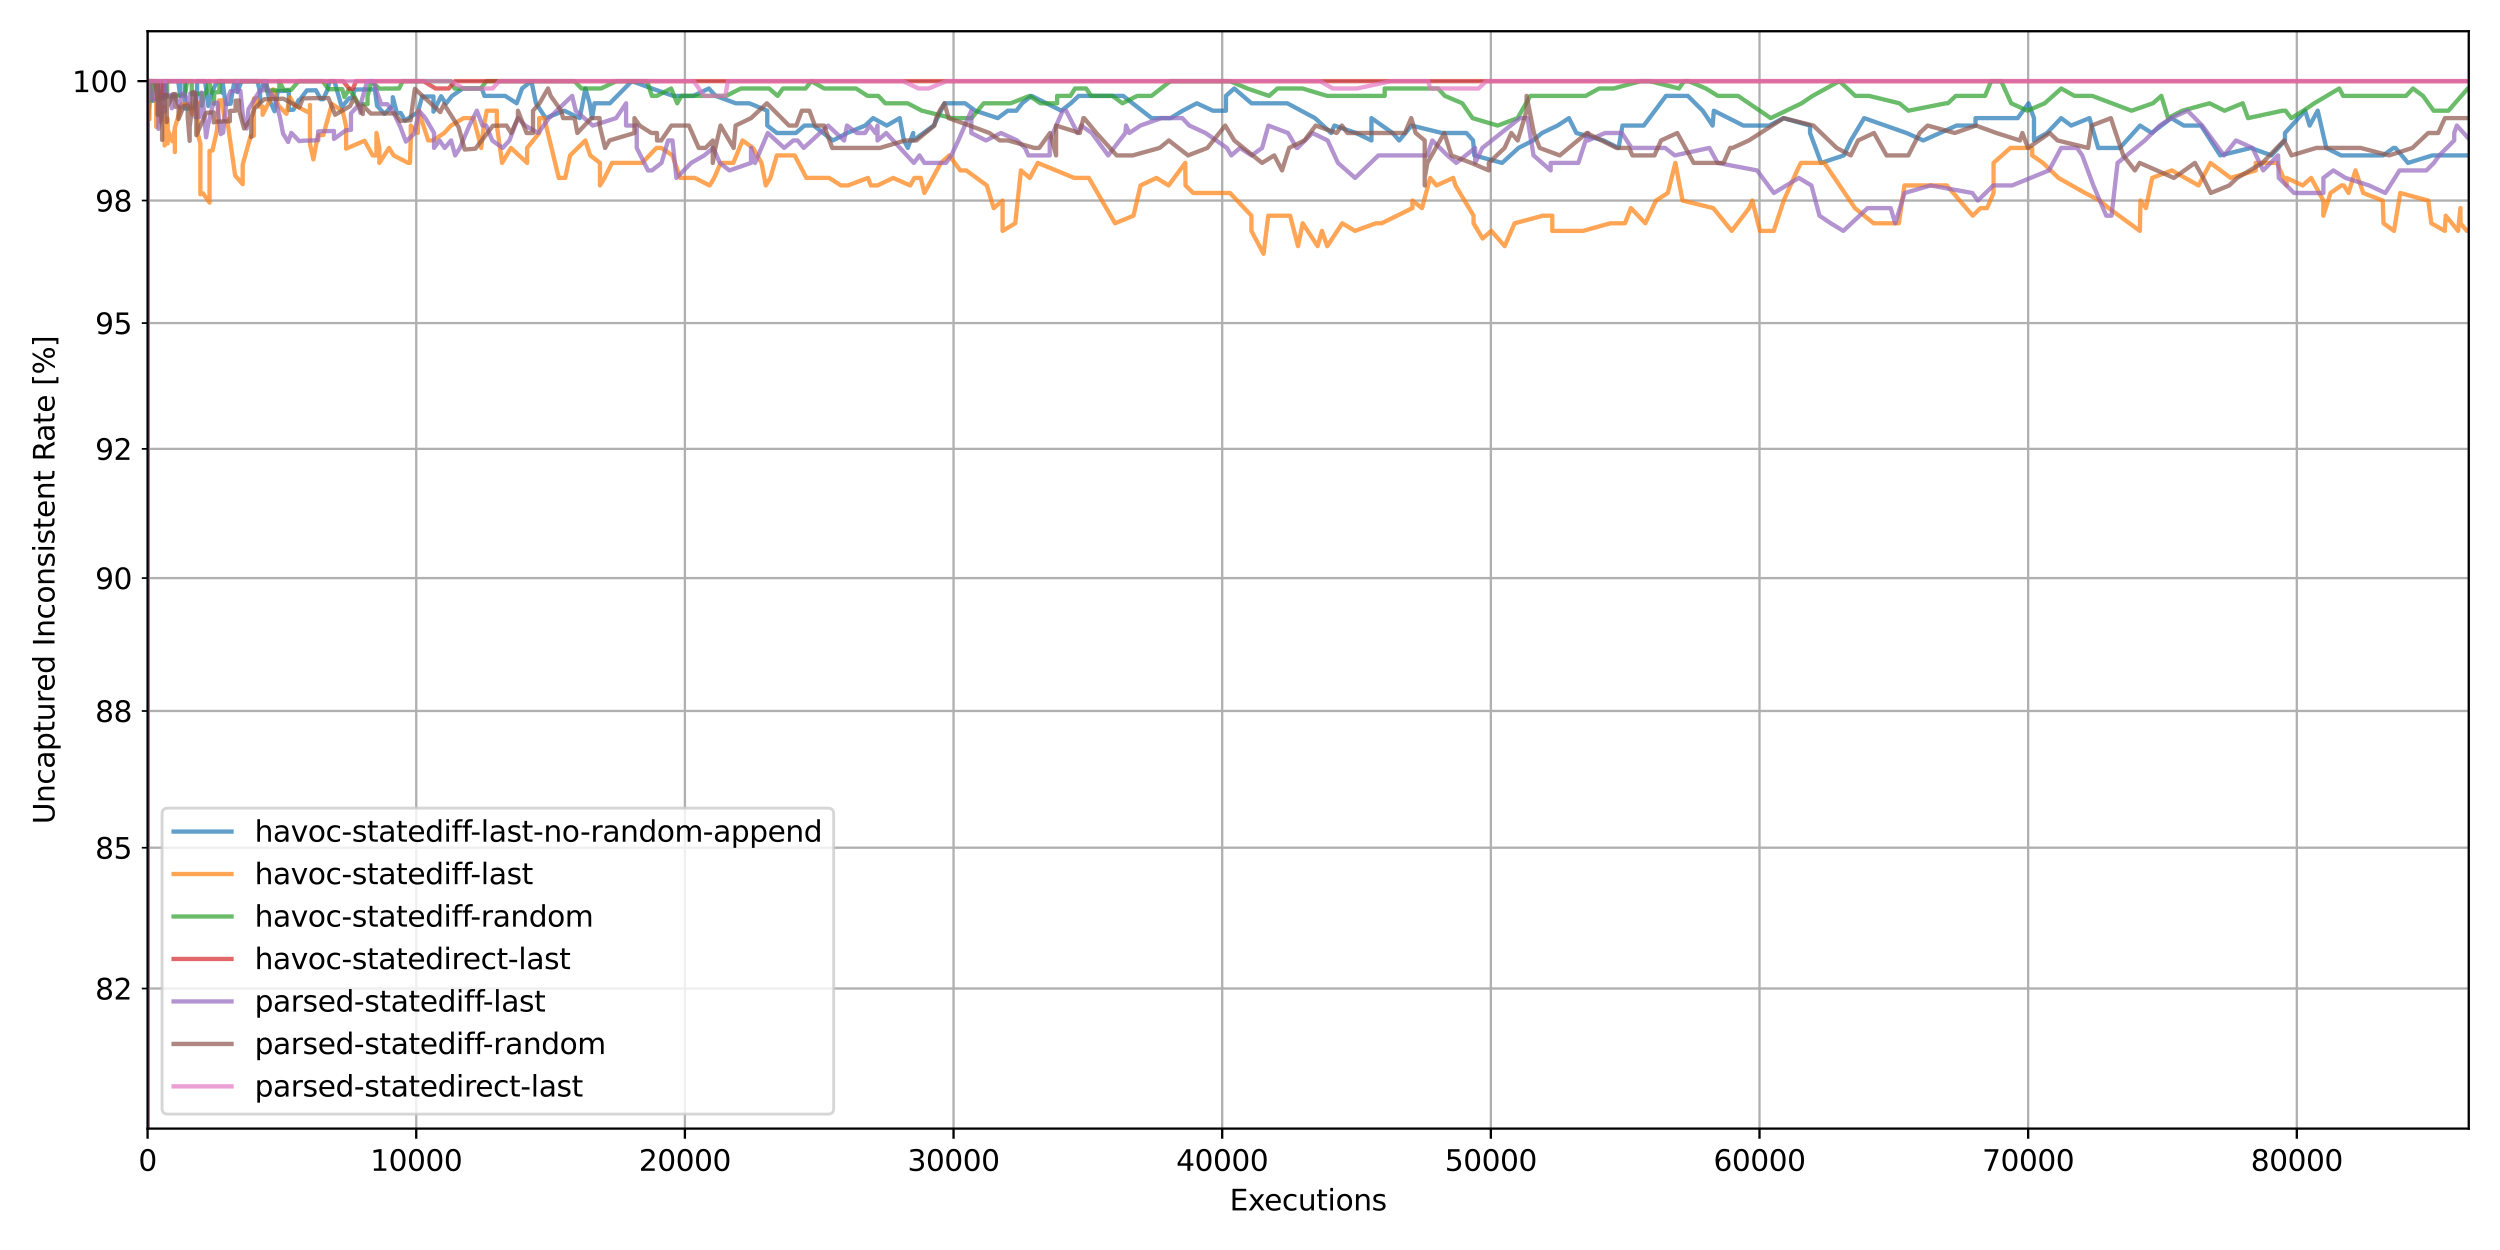 <?xml version="1.0" encoding="utf-8" standalone="no"?>
<!DOCTYPE svg PUBLIC "-//W3C//DTD SVG 1.1//EN"
  "http://www.w3.org/Graphics/SVG/1.1/DTD/svg11.dtd">
<svg xmlns:xlink="http://www.w3.org/1999/xlink" width="864pt" height="432pt" viewBox="0 0 864 432" xmlns="http://www.w3.org/2000/svg" version="1.1">
 <defs>
  <style type="text/css">*{stroke-linejoin: round; stroke-linecap: butt}</style>
 </defs>
 <g id="figure_1">
  <g id="patch_1">
   <path d="M 0 432 
L 864 432 
L 864 0 
L 0 0 
z
" style="fill: #ffffff"/>
  </g>
  <g id="axes_1">
   <g id="patch_2">
    <path d="M 51.005 390.04 
L 853.2 390.04 
L 853.2 10.8 
L 51.005 10.8 
z
" style="fill: #ffffff"/>
   </g>
   <g id="matplotlib.axis_1">
    <g id="xtick_1">
     <g id="line2d_1">
      <path d="M 51.005 390.04 
L 51.005 10.8 
" clip-path="url(#p8ac714be04)" style="fill: none; stroke: #b0b0b0; stroke-width: 0.8; stroke-linecap: square"/>
     </g>
     <g id="line2d_2">
      <defs>
       <path id="mb4705adc86" d="M 0 0 
L 0 3.5 
" style="stroke: #000000; stroke-width: 0.8"/>
      </defs>
      <g>
       <use xlink:href="#mb4705adc86" x="51.005" y="390.04" style="stroke: #000000; stroke-width: 0.8"/>
      </g>
     </g>
     <g id="text_1">
      <!-- 0 -->
      <g transform="translate(47.824 404.638) scale(0.1 -0.1)">
       <defs>
        <path id="DejaVuSans-30" d="M 2034 4250 
Q 1547 4250 1301 3770 
Q 1056 3291 1056 2328 
Q 1056 1369 1301 889 
Q 1547 409 2034 409 
Q 2525 409 2770 889 
Q 3016 1369 3016 2328 
Q 3016 3291 2770 3770 
Q 2525 4250 2034 4250 
z
M 2034 4750 
Q 2819 4750 3233 4129 
Q 3647 3509 3647 2328 
Q 3647 1150 3233 529 
Q 2819 -91 2034 -91 
Q 1250 -91 836 529 
Q 422 1150 422 2328 
Q 422 3509 836 4129 
Q 1250 4750 2034 4750 
z
" transform="scale(0.016)"/>
       </defs>
       <use xlink:href="#DejaVuSans-30"/>
      </g>
     </g>
    </g>
    <g id="xtick_2">
     <g id="line2d_3">
      <path d="M 143.852 390.04 
L 143.852 10.8 
" clip-path="url(#p8ac714be04)" style="fill: none; stroke: #b0b0b0; stroke-width: 0.8; stroke-linecap: square"/>
     </g>
     <g id="line2d_4">
      <g>
       <use xlink:href="#mb4705adc86" x="143.852" y="390.04" style="stroke: #000000; stroke-width: 0.8"/>
      </g>
     </g>
     <g id="text_2">
      <!-- 10000 -->
      <g transform="translate(127.945 404.638) scale(0.1 -0.1)">
       <defs>
        <path id="DejaVuSans-31" d="M 794 531 
L 1825 531 
L 1825 4091 
L 703 3866 
L 703 4441 
L 1819 4666 
L 2450 4666 
L 2450 531 
L 3481 531 
L 3481 0 
L 794 0 
L 794 531 
z
" transform="scale(0.016)"/>
       </defs>
       <use xlink:href="#DejaVuSans-31"/>
       <use xlink:href="#DejaVuSans-30" transform="translate(63.623 0)"/>
       <use xlink:href="#DejaVuSans-30" transform="translate(127.246 0)"/>
       <use xlink:href="#DejaVuSans-30" transform="translate(190.869 0)"/>
       <use xlink:href="#DejaVuSans-30" transform="translate(254.492 0)"/>
      </g>
     </g>
    </g>
    <g id="xtick_3">
     <g id="line2d_5">
      <path d="M 236.698 390.04 
L 236.698 10.8 
" clip-path="url(#p8ac714be04)" style="fill: none; stroke: #b0b0b0; stroke-width: 0.8; stroke-linecap: square"/>
     </g>
     <g id="line2d_6">
      <g>
       <use xlink:href="#mb4705adc86" x="236.698" y="390.04" style="stroke: #000000; stroke-width: 0.8"/>
      </g>
     </g>
     <g id="text_3">
      <!-- 20000 -->
      <g transform="translate(220.792 404.638) scale(0.1 -0.1)">
       <defs>
        <path id="DejaVuSans-32" d="M 1228 531 
L 3431 531 
L 3431 0 
L 469 0 
L 469 531 
Q 828 903 1448 1529 
Q 2069 2156 2228 2338 
Q 2531 2678 2651 2914 
Q 2772 3150 2772 3378 
Q 2772 3750 2511 3984 
Q 2250 4219 1831 4219 
Q 1534 4219 1204 4116 
Q 875 4013 500 3803 
L 500 4441 
Q 881 4594 1212 4672 
Q 1544 4750 1819 4750 
Q 2544 4750 2975 4387 
Q 3406 4025 3406 3419 
Q 3406 3131 3298 2873 
Q 3191 2616 2906 2266 
Q 2828 2175 2409 1742 
Q 1991 1309 1228 531 
z
" transform="scale(0.016)"/>
       </defs>
       <use xlink:href="#DejaVuSans-32"/>
       <use xlink:href="#DejaVuSans-30" transform="translate(63.623 0)"/>
       <use xlink:href="#DejaVuSans-30" transform="translate(127.246 0)"/>
       <use xlink:href="#DejaVuSans-30" transform="translate(190.869 0)"/>
       <use xlink:href="#DejaVuSans-30" transform="translate(254.492 0)"/>
      </g>
     </g>
    </g>
    <g id="xtick_4">
     <g id="line2d_7">
      <path d="M 329.545 390.04 
L 329.545 10.8 
" clip-path="url(#p8ac714be04)" style="fill: none; stroke: #b0b0b0; stroke-width: 0.8; stroke-linecap: square"/>
     </g>
     <g id="line2d_8">
      <g>
       <use xlink:href="#mb4705adc86" x="329.545" y="390.04" style="stroke: #000000; stroke-width: 0.8"/>
      </g>
     </g>
     <g id="text_4">
      <!-- 30000 -->
      <g transform="translate(313.639 404.638) scale(0.1 -0.1)">
       <defs>
        <path id="DejaVuSans-33" d="M 2597 2516 
Q 3050 2419 3304 2112 
Q 3559 1806 3559 1356 
Q 3559 666 3084 287 
Q 2609 -91 1734 -91 
Q 1441 -91 1130 -33 
Q 819 25 488 141 
L 488 750 
Q 750 597 1062 519 
Q 1375 441 1716 441 
Q 2309 441 2620 675 
Q 2931 909 2931 1356 
Q 2931 1769 2642 2001 
Q 2353 2234 1838 2234 
L 1294 2234 
L 1294 2753 
L 1863 2753 
Q 2328 2753 2575 2939 
Q 2822 3125 2822 3475 
Q 2822 3834 2567 4026 
Q 2313 4219 1838 4219 
Q 1578 4219 1281 4162 
Q 984 4106 628 3988 
L 628 4550 
Q 988 4650 1302 4700 
Q 1616 4750 1894 4750 
Q 2613 4750 3031 4423 
Q 3450 4097 3450 3541 
Q 3450 3153 3228 2886 
Q 3006 2619 2597 2516 
z
" transform="scale(0.016)"/>
       </defs>
       <use xlink:href="#DejaVuSans-33"/>
       <use xlink:href="#DejaVuSans-30" transform="translate(63.623 0)"/>
       <use xlink:href="#DejaVuSans-30" transform="translate(127.246 0)"/>
       <use xlink:href="#DejaVuSans-30" transform="translate(190.869 0)"/>
       <use xlink:href="#DejaVuSans-30" transform="translate(254.492 0)"/>
      </g>
     </g>
    </g>
    <g id="xtick_5">
     <g id="line2d_9">
      <path d="M 422.392 390.04 
L 422.392 10.8 
" clip-path="url(#p8ac714be04)" style="fill: none; stroke: #b0b0b0; stroke-width: 0.8; stroke-linecap: square"/>
     </g>
     <g id="line2d_10">
      <g>
       <use xlink:href="#mb4705adc86" x="422.392" y="390.04" style="stroke: #000000; stroke-width: 0.8"/>
      </g>
     </g>
     <g id="text_5">
      <!-- 40000 -->
      <g transform="translate(406.485 404.638) scale(0.1 -0.1)">
       <defs>
        <path id="DejaVuSans-34" d="M 2419 4116 
L 825 1625 
L 2419 1625 
L 2419 4116 
z
M 2253 4666 
L 3047 4666 
L 3047 1625 
L 3713 1625 
L 3713 1100 
L 3047 1100 
L 3047 0 
L 2419 0 
L 2419 1100 
L 313 1100 
L 313 1709 
L 2253 4666 
z
" transform="scale(0.016)"/>
       </defs>
       <use xlink:href="#DejaVuSans-34"/>
       <use xlink:href="#DejaVuSans-30" transform="translate(63.623 0)"/>
       <use xlink:href="#DejaVuSans-30" transform="translate(127.246 0)"/>
       <use xlink:href="#DejaVuSans-30" transform="translate(190.869 0)"/>
       <use xlink:href="#DejaVuSans-30" transform="translate(254.492 0)"/>
      </g>
     </g>
    </g>
    <g id="xtick_6">
     <g id="line2d_11">
      <path d="M 515.238 390.04 
L 515.238 10.8 
" clip-path="url(#p8ac714be04)" style="fill: none; stroke: #b0b0b0; stroke-width: 0.8; stroke-linecap: square"/>
     </g>
     <g id="line2d_12">
      <g>
       <use xlink:href="#mb4705adc86" x="515.238" y="390.04" style="stroke: #000000; stroke-width: 0.8"/>
      </g>
     </g>
     <g id="text_6">
      <!-- 50000 -->
      <g transform="translate(499.332 404.638) scale(0.1 -0.1)">
       <defs>
        <path id="DejaVuSans-35" d="M 691 4666 
L 3169 4666 
L 3169 4134 
L 1269 4134 
L 1269 2991 
Q 1406 3038 1543 3061 
Q 1681 3084 1819 3084 
Q 2600 3084 3056 2656 
Q 3513 2228 3513 1497 
Q 3513 744 3044 326 
Q 2575 -91 1722 -91 
Q 1428 -91 1123 -41 
Q 819 9 494 109 
L 494 744 
Q 775 591 1075 516 
Q 1375 441 1709 441 
Q 2250 441 2565 725 
Q 2881 1009 2881 1497 
Q 2881 1984 2565 2268 
Q 2250 2553 1709 2553 
Q 1456 2553 1204 2497 
Q 953 2441 691 2322 
L 691 4666 
z
" transform="scale(0.016)"/>
       </defs>
       <use xlink:href="#DejaVuSans-35"/>
       <use xlink:href="#DejaVuSans-30" transform="translate(63.623 0)"/>
       <use xlink:href="#DejaVuSans-30" transform="translate(127.246 0)"/>
       <use xlink:href="#DejaVuSans-30" transform="translate(190.869 0)"/>
       <use xlink:href="#DejaVuSans-30" transform="translate(254.492 0)"/>
      </g>
     </g>
    </g>
    <g id="xtick_7">
     <g id="line2d_13">
      <path d="M 608.085 390.04 
L 608.085 10.8 
" clip-path="url(#p8ac714be04)" style="fill: none; stroke: #b0b0b0; stroke-width: 0.8; stroke-linecap: square"/>
     </g>
     <g id="line2d_14">
      <g>
       <use xlink:href="#mb4705adc86" x="608.085" y="390.04" style="stroke: #000000; stroke-width: 0.8"/>
      </g>
     </g>
     <g id="text_7">
      <!-- 60000 -->
      <g transform="translate(592.179 404.638) scale(0.1 -0.1)">
       <defs>
        <path id="DejaVuSans-36" d="M 2113 2584 
Q 1688 2584 1439 2293 
Q 1191 2003 1191 1497 
Q 1191 994 1439 701 
Q 1688 409 2113 409 
Q 2538 409 2786 701 
Q 3034 994 3034 1497 
Q 3034 2003 2786 2293 
Q 2538 2584 2113 2584 
z
M 3366 4563 
L 3366 3988 
Q 3128 4100 2886 4159 
Q 2644 4219 2406 4219 
Q 1781 4219 1451 3797 
Q 1122 3375 1075 2522 
Q 1259 2794 1537 2939 
Q 1816 3084 2150 3084 
Q 2853 3084 3261 2657 
Q 3669 2231 3669 1497 
Q 3669 778 3244 343 
Q 2819 -91 2113 -91 
Q 1303 -91 875 529 
Q 447 1150 447 2328 
Q 447 3434 972 4092 
Q 1497 4750 2381 4750 
Q 2619 4750 2861 4703 
Q 3103 4656 3366 4563 
z
" transform="scale(0.016)"/>
       </defs>
       <use xlink:href="#DejaVuSans-36"/>
       <use xlink:href="#DejaVuSans-30" transform="translate(63.623 0)"/>
       <use xlink:href="#DejaVuSans-30" transform="translate(127.246 0)"/>
       <use xlink:href="#DejaVuSans-30" transform="translate(190.869 0)"/>
       <use xlink:href="#DejaVuSans-30" transform="translate(254.492 0)"/>
      </g>
     </g>
    </g>
    <g id="xtick_8">
     <g id="line2d_15">
      <path d="M 700.932 390.04 
L 700.932 10.8 
" clip-path="url(#p8ac714be04)" style="fill: none; stroke: #b0b0b0; stroke-width: 0.8; stroke-linecap: square"/>
     </g>
     <g id="line2d_16">
      <g>
       <use xlink:href="#mb4705adc86" x="700.932" y="390.04" style="stroke: #000000; stroke-width: 0.8"/>
      </g>
     </g>
     <g id="text_8">
      <!-- 70000 -->
      <g transform="translate(685.025 404.638) scale(0.1 -0.1)">
       <defs>
        <path id="DejaVuSans-37" d="M 525 4666 
L 3525 4666 
L 3525 4397 
L 1831 0 
L 1172 0 
L 2766 4134 
L 525 4134 
L 525 4666 
z
" transform="scale(0.016)"/>
       </defs>
       <use xlink:href="#DejaVuSans-37"/>
       <use xlink:href="#DejaVuSans-30" transform="translate(63.623 0)"/>
       <use xlink:href="#DejaVuSans-30" transform="translate(127.246 0)"/>
       <use xlink:href="#DejaVuSans-30" transform="translate(190.869 0)"/>
       <use xlink:href="#DejaVuSans-30" transform="translate(254.492 0)"/>
      </g>
     </g>
    </g>
    <g id="xtick_9">
     <g id="line2d_17">
      <path d="M 793.778 390.04 
L 793.778 10.8 
" clip-path="url(#p8ac714be04)" style="fill: none; stroke: #b0b0b0; stroke-width: 0.8; stroke-linecap: square"/>
     </g>
     <g id="line2d_18">
      <g>
       <use xlink:href="#mb4705adc86" x="793.778" y="390.04" style="stroke: #000000; stroke-width: 0.8"/>
      </g>
     </g>
     <g id="text_9">
      <!-- 80000 -->
      <g transform="translate(777.872 404.638) scale(0.1 -0.1)">
       <defs>
        <path id="DejaVuSans-38" d="M 2034 2216 
Q 1584 2216 1326 1975 
Q 1069 1734 1069 1313 
Q 1069 891 1326 650 
Q 1584 409 2034 409 
Q 2484 409 2743 651 
Q 3003 894 3003 1313 
Q 3003 1734 2745 1975 
Q 2488 2216 2034 2216 
z
M 1403 2484 
Q 997 2584 770 2862 
Q 544 3141 544 3541 
Q 544 4100 942 4425 
Q 1341 4750 2034 4750 
Q 2731 4750 3128 4425 
Q 3525 4100 3525 3541 
Q 3525 3141 3298 2862 
Q 3072 2584 2669 2484 
Q 3125 2378 3379 2068 
Q 3634 1759 3634 1313 
Q 3634 634 3220 271 
Q 2806 -91 2034 -91 
Q 1263 -91 848 271 
Q 434 634 434 1313 
Q 434 1759 690 2068 
Q 947 2378 1403 2484 
z
M 1172 3481 
Q 1172 3119 1398 2916 
Q 1625 2713 2034 2713 
Q 2441 2713 2670 2916 
Q 2900 3119 2900 3481 
Q 2900 3844 2670 4047 
Q 2441 4250 2034 4250 
Q 1625 4250 1398 4047 
Q 1172 3844 1172 3481 
z
" transform="scale(0.016)"/>
       </defs>
       <use xlink:href="#DejaVuSans-38"/>
       <use xlink:href="#DejaVuSans-30" transform="translate(63.623 0)"/>
       <use xlink:href="#DejaVuSans-30" transform="translate(127.246 0)"/>
       <use xlink:href="#DejaVuSans-30" transform="translate(190.869 0)"/>
       <use xlink:href="#DejaVuSans-30" transform="translate(254.492 0)"/>
      </g>
     </g>
    </g>
    <g id="text_10">
     <!-- Executions -->
     <g transform="translate(424.963 418.317) scale(0.1 -0.1)">
      <defs>
       <path id="DejaVuSans-45" d="M 628 4666 
L 3578 4666 
L 3578 4134 
L 1259 4134 
L 1259 2753 
L 3481 2753 
L 3481 2222 
L 1259 2222 
L 1259 531 
L 3634 531 
L 3634 0 
L 628 0 
L 628 4666 
z
" transform="scale(0.016)"/>
       <path id="DejaVuSans-78" d="M 3513 3500 
L 2247 1797 
L 3578 0 
L 2900 0 
L 1881 1375 
L 863 0 
L 184 0 
L 1544 1831 
L 300 3500 
L 978 3500 
L 1906 2253 
L 2834 3500 
L 3513 3500 
z
" transform="scale(0.016)"/>
       <path id="DejaVuSans-65" d="M 3597 1894 
L 3597 1613 
L 953 1613 
Q 991 1019 1311 708 
Q 1631 397 2203 397 
Q 2534 397 2845 478 
Q 3156 559 3463 722 
L 3463 178 
Q 3153 47 2828 -22 
Q 2503 -91 2169 -91 
Q 1331 -91 842 396 
Q 353 884 353 1716 
Q 353 2575 817 3079 
Q 1281 3584 2069 3584 
Q 2775 3584 3186 3129 
Q 3597 2675 3597 1894 
z
M 3022 2063 
Q 3016 2534 2758 2815 
Q 2500 3097 2075 3097 
Q 1594 3097 1305 2825 
Q 1016 2553 972 2059 
L 3022 2063 
z
" transform="scale(0.016)"/>
       <path id="DejaVuSans-63" d="M 3122 3366 
L 3122 2828 
Q 2878 2963 2633 3030 
Q 2388 3097 2138 3097 
Q 1578 3097 1268 2742 
Q 959 2388 959 1747 
Q 959 1106 1268 751 
Q 1578 397 2138 397 
Q 2388 397 2633 464 
Q 2878 531 3122 666 
L 3122 134 
Q 2881 22 2623 -34 
Q 2366 -91 2075 -91 
Q 1284 -91 818 406 
Q 353 903 353 1747 
Q 353 2603 823 3093 
Q 1294 3584 2113 3584 
Q 2378 3584 2631 3529 
Q 2884 3475 3122 3366 
z
" transform="scale(0.016)"/>
       <path id="DejaVuSans-75" d="M 544 1381 
L 544 3500 
L 1119 3500 
L 1119 1403 
Q 1119 906 1312 657 
Q 1506 409 1894 409 
Q 2359 409 2629 706 
Q 2900 1003 2900 1516 
L 2900 3500 
L 3475 3500 
L 3475 0 
L 2900 0 
L 2900 538 
Q 2691 219 2414 64 
Q 2138 -91 1772 -91 
Q 1169 -91 856 284 
Q 544 659 544 1381 
z
M 1991 3584 
L 1991 3584 
z
" transform="scale(0.016)"/>
       <path id="DejaVuSans-74" d="M 1172 4494 
L 1172 3500 
L 2356 3500 
L 2356 3053 
L 1172 3053 
L 1172 1153 
Q 1172 725 1289 603 
Q 1406 481 1766 481 
L 2356 481 
L 2356 0 
L 1766 0 
Q 1100 0 847 248 
Q 594 497 594 1153 
L 594 3053 
L 172 3053 
L 172 3500 
L 594 3500 
L 594 4494 
L 1172 4494 
z
" transform="scale(0.016)"/>
       <path id="DejaVuSans-69" d="M 603 3500 
L 1178 3500 
L 1178 0 
L 603 0 
L 603 3500 
z
M 603 4863 
L 1178 4863 
L 1178 4134 
L 603 4134 
L 603 4863 
z
" transform="scale(0.016)"/>
       <path id="DejaVuSans-6f" d="M 1959 3097 
Q 1497 3097 1228 2736 
Q 959 2375 959 1747 
Q 959 1119 1226 758 
Q 1494 397 1959 397 
Q 2419 397 2687 759 
Q 2956 1122 2956 1747 
Q 2956 2369 2687 2733 
Q 2419 3097 1959 3097 
z
M 1959 3584 
Q 2709 3584 3137 3096 
Q 3566 2609 3566 1747 
Q 3566 888 3137 398 
Q 2709 -91 1959 -91 
Q 1206 -91 779 398 
Q 353 888 353 1747 
Q 353 2609 779 3096 
Q 1206 3584 1959 3584 
z
" transform="scale(0.016)"/>
       <path id="DejaVuSans-6e" d="M 3513 2113 
L 3513 0 
L 2938 0 
L 2938 2094 
Q 2938 2591 2744 2837 
Q 2550 3084 2163 3084 
Q 1697 3084 1428 2787 
Q 1159 2491 1159 1978 
L 1159 0 
L 581 0 
L 581 3500 
L 1159 3500 
L 1159 2956 
Q 1366 3272 1645 3428 
Q 1925 3584 2291 3584 
Q 2894 3584 3203 3211 
Q 3513 2838 3513 2113 
z
" transform="scale(0.016)"/>
       <path id="DejaVuSans-73" d="M 2834 3397 
L 2834 2853 
Q 2591 2978 2328 3040 
Q 2066 3103 1784 3103 
Q 1356 3103 1142 2972 
Q 928 2841 928 2578 
Q 928 2378 1081 2264 
Q 1234 2150 1697 2047 
L 1894 2003 
Q 2506 1872 2764 1633 
Q 3022 1394 3022 966 
Q 3022 478 2636 193 
Q 2250 -91 1575 -91 
Q 1294 -91 989 -36 
Q 684 19 347 128 
L 347 722 
Q 666 556 975 473 
Q 1284 391 1588 391 
Q 1994 391 2212 530 
Q 2431 669 2431 922 
Q 2431 1156 2273 1281 
Q 2116 1406 1581 1522 
L 1381 1569 
Q 847 1681 609 1914 
Q 372 2147 372 2553 
Q 372 3047 722 3315 
Q 1072 3584 1716 3584 
Q 2034 3584 2315 3537 
Q 2597 3491 2834 3397 
z
" transform="scale(0.016)"/>
      </defs>
      <use xlink:href="#DejaVuSans-45"/>
      <use xlink:href="#DejaVuSans-78" transform="translate(63.184 0)"/>
      <use xlink:href="#DejaVuSans-65" transform="translate(119.238 0)"/>
      <use xlink:href="#DejaVuSans-63" transform="translate(180.762 0)"/>
      <use xlink:href="#DejaVuSans-75" transform="translate(235.742 0)"/>
      <use xlink:href="#DejaVuSans-74" transform="translate(299.121 0)"/>
      <use xlink:href="#DejaVuSans-69" transform="translate(338.33 0)"/>
      <use xlink:href="#DejaVuSans-6f" transform="translate(366.113 0)"/>
      <use xlink:href="#DejaVuSans-6e" transform="translate(427.295 0)"/>
      <use xlink:href="#DejaVuSans-73" transform="translate(490.674 0)"/>
     </g>
    </g>
   </g>
   <g id="matplotlib.axis_2">
    <g id="ytick_1">
     <g id="line2d_19">
      <path d="M 51.005 28.038 
L 853.2 28.038 
" clip-path="url(#p8ac714be04)" style="fill: none; stroke: #b0b0b0; stroke-width: 0.8; stroke-linecap: square"/>
     </g>
     <g id="line2d_20">
      <defs>
       <path id="mc258447367" d="M 0 0 
L -3.5 0 
" style="stroke: #000000; stroke-width: 0.8"/>
      </defs>
      <g>
       <use xlink:href="#mc258447367" x="51.005" y="28.038" style="stroke: #000000; stroke-width: 0.8"/>
      </g>
     </g>
     <g id="text_11">
      <!-- 100 -->
      <g transform="translate(24.918 31.837) scale(0.1 -0.1)">
       <use xlink:href="#DejaVuSans-31"/>
       <use xlink:href="#DejaVuSans-30" transform="translate(63.623 0)"/>
       <use xlink:href="#DejaVuSans-30" transform="translate(127.246 0)"/>
      </g>
     </g>
    </g>
    <g id="ytick_2">
     <g id="line2d_21">
      <path d="M 51.005 341.632 
L 853.2 341.632 
" clip-path="url(#p8ac714be04)" style="fill: none; stroke: #b0b0b0; stroke-width: 0.8; stroke-linecap: square"/>
     </g>
     <g id="line2d_22">
      <defs>
       <path id="mc3ffbd7162" d="M 0 0 
L -2 0 
" style="stroke: #000000; stroke-width: 0.6"/>
      </defs>
      <g>
       <use xlink:href="#mc3ffbd7162" x="51.005" y="341.632" style="stroke: #000000; stroke-width: 0.6"/>
      </g>
     </g>
     <g id="text_12">
      <!-- 82 -->
      <g transform="translate(32.88 345.431) scale(0.1 -0.1)">
       <use xlink:href="#DejaVuSans-38"/>
       <use xlink:href="#DejaVuSans-32" transform="translate(63.623 0)"/>
      </g>
     </g>
    </g>
    <g id="ytick_3">
     <g id="line2d_23">
      <path d="M 51.005 292.967 
L 853.2 292.967 
" clip-path="url(#p8ac714be04)" style="fill: none; stroke: #b0b0b0; stroke-width: 0.8; stroke-linecap: square"/>
     </g>
     <g id="line2d_24">
      <g>
       <use xlink:href="#mc3ffbd7162" x="51.005" y="292.967" style="stroke: #000000; stroke-width: 0.6"/>
      </g>
     </g>
     <g id="text_13">
      <!-- 85 -->
      <g transform="translate(32.88 296.766) scale(0.1 -0.1)">
       <use xlink:href="#DejaVuSans-38"/>
       <use xlink:href="#DejaVuSans-35" transform="translate(63.623 0)"/>
      </g>
     </g>
    </g>
    <g id="ytick_4">
     <g id="line2d_25">
      <path d="M 51.005 245.713 
L 853.2 245.713 
" clip-path="url(#p8ac714be04)" style="fill: none; stroke: #b0b0b0; stroke-width: 0.8; stroke-linecap: square"/>
     </g>
     <g id="line2d_26">
      <g>
       <use xlink:href="#mc3ffbd7162" x="51.005" y="245.713" style="stroke: #000000; stroke-width: 0.6"/>
      </g>
     </g>
     <g id="text_14">
      <!-- 88 -->
      <g transform="translate(32.88 249.513) scale(0.1 -0.1)">
       <use xlink:href="#DejaVuSans-38"/>
       <use xlink:href="#DejaVuSans-38" transform="translate(63.623 0)"/>
      </g>
     </g>
    </g>
    <g id="ytick_5">
     <g id="line2d_27">
      <path d="M 51.005 199.791 
L 853.2 199.791 
" clip-path="url(#p8ac714be04)" style="fill: none; stroke: #b0b0b0; stroke-width: 0.8; stroke-linecap: square"/>
     </g>
     <g id="line2d_28">
      <g>
       <use xlink:href="#mc3ffbd7162" x="51.005" y="199.791" style="stroke: #000000; stroke-width: 0.6"/>
      </g>
     </g>
     <g id="text_15">
      <!-- 90 -->
      <g transform="translate(32.88 203.59) scale(0.1 -0.1)">
       <defs>
        <path id="DejaVuSans-39" d="M 703 97 
L 703 672 
Q 941 559 1184 500 
Q 1428 441 1663 441 
Q 2288 441 2617 861 
Q 2947 1281 2994 2138 
Q 2813 1869 2534 1725 
Q 2256 1581 1919 1581 
Q 1219 1581 811 2004 
Q 403 2428 403 3163 
Q 403 3881 828 4315 
Q 1253 4750 1959 4750 
Q 2769 4750 3195 4129 
Q 3622 3509 3622 2328 
Q 3622 1225 3098 567 
Q 2575 -91 1691 -91 
Q 1453 -91 1209 -44 
Q 966 3 703 97 
z
M 1959 2075 
Q 2384 2075 2632 2365 
Q 2881 2656 2881 3163 
Q 2881 3666 2632 3958 
Q 2384 4250 1959 4250 
Q 1534 4250 1286 3958 
Q 1038 3666 1038 3163 
Q 1038 2656 1286 2365 
Q 1534 2075 1959 2075 
z
" transform="scale(0.016)"/>
       </defs>
       <use xlink:href="#DejaVuSans-39"/>
       <use xlink:href="#DejaVuSans-30" transform="translate(63.623 0)"/>
      </g>
     </g>
    </g>
    <g id="ytick_6">
     <g id="line2d_29">
      <path d="M 51.005 155.127 
L 853.2 155.127 
" clip-path="url(#p8ac714be04)" style="fill: none; stroke: #b0b0b0; stroke-width: 0.8; stroke-linecap: square"/>
     </g>
     <g id="line2d_30">
      <g>
       <use xlink:href="#mc3ffbd7162" x="51.005" y="155.127" style="stroke: #000000; stroke-width: 0.6"/>
      </g>
     </g>
     <g id="text_16">
      <!-- 92 -->
      <g transform="translate(32.88 158.926) scale(0.1 -0.1)">
       <use xlink:href="#DejaVuSans-39"/>
       <use xlink:href="#DejaVuSans-32" transform="translate(63.623 0)"/>
      </g>
     </g>
    </g>
    <g id="ytick_7">
     <g id="line2d_31">
      <path d="M 51.005 111.654 
L 853.2 111.654 
" clip-path="url(#p8ac714be04)" style="fill: none; stroke: #b0b0b0; stroke-width: 0.8; stroke-linecap: square"/>
     </g>
     <g id="line2d_32">
      <g>
       <use xlink:href="#mc3ffbd7162" x="51.005" y="111.654" style="stroke: #000000; stroke-width: 0.6"/>
      </g>
     </g>
     <g id="text_17">
      <!-- 95 -->
      <g transform="translate(32.88 115.453) scale(0.1 -0.1)">
       <use xlink:href="#DejaVuSans-39"/>
       <use xlink:href="#DejaVuSans-35" transform="translate(63.623 0)"/>
      </g>
     </g>
    </g>
    <g id="ytick_8">
     <g id="line2d_33">
      <path d="M 51.005 69.31 
L 853.2 69.31 
" clip-path="url(#p8ac714be04)" style="fill: none; stroke: #b0b0b0; stroke-width: 0.8; stroke-linecap: square"/>
     </g>
     <g id="line2d_34">
      <g>
       <use xlink:href="#mc3ffbd7162" x="51.005" y="69.31" style="stroke: #000000; stroke-width: 0.6"/>
      </g>
     </g>
     <g id="text_18">
      <!-- 98 -->
      <g transform="translate(32.88 73.109) scale(0.1 -0.1)">
       <use xlink:href="#DejaVuSans-39"/>
       <use xlink:href="#DejaVuSans-38" transform="translate(63.623 0)"/>
      </g>
     </g>
    </g>
    <g id="text_19">
     <!-- Uncaptured Inconsistent Rate [%] -->
     <g transform="translate(18.838 284.825) rotate(-90) scale(0.1 -0.1)">
      <defs>
       <path id="DejaVuSans-55" d="M 556 4666 
L 1191 4666 
L 1191 1831 
Q 1191 1081 1462 751 
Q 1734 422 2344 422 
Q 2950 422 3222 751 
Q 3494 1081 3494 1831 
L 3494 4666 
L 4128 4666 
L 4128 1753 
Q 4128 841 3676 375 
Q 3225 -91 2344 -91 
Q 1459 -91 1007 375 
Q 556 841 556 1753 
L 556 4666 
z
" transform="scale(0.016)"/>
       <path id="DejaVuSans-61" d="M 2194 1759 
Q 1497 1759 1228 1600 
Q 959 1441 959 1056 
Q 959 750 1161 570 
Q 1363 391 1709 391 
Q 2188 391 2477 730 
Q 2766 1069 2766 1631 
L 2766 1759 
L 2194 1759 
z
M 3341 1997 
L 3341 0 
L 2766 0 
L 2766 531 
Q 2569 213 2275 61 
Q 1981 -91 1556 -91 
Q 1019 -91 701 211 
Q 384 513 384 1019 
Q 384 1609 779 1909 
Q 1175 2209 1959 2209 
L 2766 2209 
L 2766 2266 
Q 2766 2663 2505 2880 
Q 2244 3097 1772 3097 
Q 1472 3097 1187 3025 
Q 903 2953 641 2809 
L 641 3341 
Q 956 3463 1253 3523 
Q 1550 3584 1831 3584 
Q 2591 3584 2966 3190 
Q 3341 2797 3341 1997 
z
" transform="scale(0.016)"/>
       <path id="DejaVuSans-70" d="M 1159 525 
L 1159 -1331 
L 581 -1331 
L 581 3500 
L 1159 3500 
L 1159 2969 
Q 1341 3281 1617 3432 
Q 1894 3584 2278 3584 
Q 2916 3584 3314 3078 
Q 3713 2572 3713 1747 
Q 3713 922 3314 415 
Q 2916 -91 2278 -91 
Q 1894 -91 1617 61 
Q 1341 213 1159 525 
z
M 3116 1747 
Q 3116 2381 2855 2742 
Q 2594 3103 2138 3103 
Q 1681 3103 1420 2742 
Q 1159 2381 1159 1747 
Q 1159 1113 1420 752 
Q 1681 391 2138 391 
Q 2594 391 2855 752 
Q 3116 1113 3116 1747 
z
" transform="scale(0.016)"/>
       <path id="DejaVuSans-72" d="M 2631 2963 
Q 2534 3019 2420 3045 
Q 2306 3072 2169 3072 
Q 1681 3072 1420 2755 
Q 1159 2438 1159 1844 
L 1159 0 
L 581 0 
L 581 3500 
L 1159 3500 
L 1159 2956 
Q 1341 3275 1631 3429 
Q 1922 3584 2338 3584 
Q 2397 3584 2469 3576 
Q 2541 3569 2628 3553 
L 2631 2963 
z
" transform="scale(0.016)"/>
       <path id="DejaVuSans-64" d="M 2906 2969 
L 2906 4863 
L 3481 4863 
L 3481 0 
L 2906 0 
L 2906 525 
Q 2725 213 2448 61 
Q 2172 -91 1784 -91 
Q 1150 -91 751 415 
Q 353 922 353 1747 
Q 353 2572 751 3078 
Q 1150 3584 1784 3584 
Q 2172 3584 2448 3432 
Q 2725 3281 2906 2969 
z
M 947 1747 
Q 947 1113 1208 752 
Q 1469 391 1925 391 
Q 2381 391 2643 752 
Q 2906 1113 2906 1747 
Q 2906 2381 2643 2742 
Q 2381 3103 1925 3103 
Q 1469 3103 1208 2742 
Q 947 2381 947 1747 
z
" transform="scale(0.016)"/>
       <path id="DejaVuSans-20" transform="scale(0.016)"/>
       <path id="DejaVuSans-49" d="M 628 4666 
L 1259 4666 
L 1259 0 
L 628 0 
L 628 4666 
z
" transform="scale(0.016)"/>
       <path id="DejaVuSans-52" d="M 2841 2188 
Q 3044 2119 3236 1894 
Q 3428 1669 3622 1275 
L 4263 0 
L 3584 0 
L 2988 1197 
Q 2756 1666 2539 1819 
Q 2322 1972 1947 1972 
L 1259 1972 
L 1259 0 
L 628 0 
L 628 4666 
L 2053 4666 
Q 2853 4666 3247 4331 
Q 3641 3997 3641 3322 
Q 3641 2881 3436 2590 
Q 3231 2300 2841 2188 
z
M 1259 4147 
L 1259 2491 
L 2053 2491 
Q 2509 2491 2742 2702 
Q 2975 2913 2975 3322 
Q 2975 3731 2742 3939 
Q 2509 4147 2053 4147 
L 1259 4147 
z
" transform="scale(0.016)"/>
       <path id="DejaVuSans-5b" d="M 550 4863 
L 1875 4863 
L 1875 4416 
L 1125 4416 
L 1125 -397 
L 1875 -397 
L 1875 -844 
L 550 -844 
L 550 4863 
z
" transform="scale(0.016)"/>
       <path id="DejaVuSans-25" d="M 4653 2053 
Q 4381 2053 4226 1822 
Q 4072 1591 4072 1178 
Q 4072 772 4226 539 
Q 4381 306 4653 306 
Q 4919 306 5073 539 
Q 5228 772 5228 1178 
Q 5228 1588 5073 1820 
Q 4919 2053 4653 2053 
z
M 4653 2450 
Q 5147 2450 5437 2106 
Q 5728 1763 5728 1178 
Q 5728 594 5436 251 
Q 5144 -91 4653 -91 
Q 4153 -91 3862 251 
Q 3572 594 3572 1178 
Q 3572 1766 3864 2108 
Q 4156 2450 4653 2450 
z
M 1428 4353 
Q 1159 4353 1004 4120 
Q 850 3888 850 3481 
Q 850 3069 1003 2837 
Q 1156 2606 1428 2606 
Q 1700 2606 1854 2837 
Q 2009 3069 2009 3481 
Q 2009 3884 1853 4118 
Q 1697 4353 1428 4353 
z
M 4250 4750 
L 4750 4750 
L 1831 -91 
L 1331 -91 
L 4250 4750 
z
M 1428 4750 
Q 1922 4750 2215 4408 
Q 2509 4066 2509 3481 
Q 2509 2891 2217 2550 
Q 1925 2209 1428 2209 
Q 931 2209 642 2551 
Q 353 2894 353 3481 
Q 353 4063 643 4406 
Q 934 4750 1428 4750 
z
" transform="scale(0.016)"/>
       <path id="DejaVuSans-5d" d="M 1947 4863 
L 1947 -844 
L 622 -844 
L 622 -397 
L 1369 -397 
L 1369 4416 
L 622 4416 
L 622 4863 
L 1947 4863 
z
" transform="scale(0.016)"/>
      </defs>
      <use xlink:href="#DejaVuSans-55"/>
      <use xlink:href="#DejaVuSans-6e" transform="translate(73.193 0)"/>
      <use xlink:href="#DejaVuSans-63" transform="translate(136.572 0)"/>
      <use xlink:href="#DejaVuSans-61" transform="translate(191.553 0)"/>
      <use xlink:href="#DejaVuSans-70" transform="translate(252.832 0)"/>
      <use xlink:href="#DejaVuSans-74" transform="translate(316.309 0)"/>
      <use xlink:href="#DejaVuSans-75" transform="translate(355.518 0)"/>
      <use xlink:href="#DejaVuSans-72" transform="translate(418.896 0)"/>
      <use xlink:href="#DejaVuSans-65" transform="translate(457.76 0)"/>
      <use xlink:href="#DejaVuSans-64" transform="translate(519.283 0)"/>
      <use xlink:href="#DejaVuSans-20" transform="translate(582.76 0)"/>
      <use xlink:href="#DejaVuSans-49" transform="translate(614.547 0)"/>
      <use xlink:href="#DejaVuSans-6e" transform="translate(644.039 0)"/>
      <use xlink:href="#DejaVuSans-63" transform="translate(707.418 0)"/>
      <use xlink:href="#DejaVuSans-6f" transform="translate(762.398 0)"/>
      <use xlink:href="#DejaVuSans-6e" transform="translate(823.58 0)"/>
      <use xlink:href="#DejaVuSans-73" transform="translate(886.959 0)"/>
      <use xlink:href="#DejaVuSans-69" transform="translate(939.059 0)"/>
      <use xlink:href="#DejaVuSans-73" transform="translate(966.842 0)"/>
      <use xlink:href="#DejaVuSans-74" transform="translate(1018.941 0)"/>
      <use xlink:href="#DejaVuSans-65" transform="translate(1058.15 0)"/>
      <use xlink:href="#DejaVuSans-6e" transform="translate(1119.674 0)"/>
      <use xlink:href="#DejaVuSans-74" transform="translate(1183.053 0)"/>
      <use xlink:href="#DejaVuSans-20" transform="translate(1222.262 0)"/>
      <use xlink:href="#DejaVuSans-52" transform="translate(1254.049 0)"/>
      <use xlink:href="#DejaVuSans-61" transform="translate(1321.281 0)"/>
      <use xlink:href="#DejaVuSans-74" transform="translate(1382.561 0)"/>
      <use xlink:href="#DejaVuSans-65" transform="translate(1421.77 0)"/>
      <use xlink:href="#DejaVuSans-20" transform="translate(1483.293 0)"/>
      <use xlink:href="#DejaVuSans-5b" transform="translate(1515.08 0)"/>
      <use xlink:href="#DejaVuSans-25" transform="translate(1554.094 0)"/>
      <use xlink:href="#DejaVuSans-5d" transform="translate(1649.113 0)"/>
     </g>
    </g>
   </g>
   <g id="line2d_35">
    <path d="M 51.005 433 
L 51.005 28.038 
L 51.005 42.724 
L 51.701 34.96 
L 53.038 34.845 
L 53.038 34.394 
L 55.462 34.201 
L 55.462 34.109 
L 56.437 34.02 
L 56.437 28.038 
L 56.437 28.038 
L 57.189 33.669 
L 57.189 33.592 
L 57.189 28.038 
L 61.59 28.038 
L 62.258 33.093 
L 62.258 33.031 
L 62.258 28.038 
L 63.901 28.038 
L 63.901 37.543 
L 67.244 37.327 
L 68.107 32.573 
L 68.107 28.038 
L 68.107 28.038 
L 70.874 28.038 
L 71.988 36.618 
L 73.103 32.278 
L 74.997 28.038 
L 74.997 28.038 
L 76.872 28.038 
L 76.872 32.098 
L 76.872 28.038 
L 77.986 35.932 
L 79.685 35.857 
L 80.298 31.906 
L 81.078 28.038 
L 82.053 28.038 
L 82.053 31.79 
L 83.455 28.038 
L 88.942 28.038 
L 89.88 31.689 
L 89.88 35.283 
L 89.88 31.625 
L 91.468 28.038 
L 93.306 35.095 
L 93.306 35.02 
L 94.884 38.432 
L 95.961 31.466 
L 99.814 31.382 
L 99.814 38.009 
L 101.43 37.908 
L 103.231 34.559 
L 103.593 34.507 
L 106.044 31.244 
L 109.164 31.194 
L 110.891 34.308 
L 111.671 34.26 
L 113.147 31.117 
L 113.927 28.038 
L 115.571 28.038 
L 118.105 37.02 
L 120.621 33.977 
L 121.624 33.891 
L 122.636 30.936 
L 129.563 30.896 
L 130.315 36.566 
L 132.877 39.339 
L 135.746 36.448 
L 135.746 33.602 
L 137.167 39.109 
L 138.494 39.034 
L 140.026 41.68 
L 140.026 41.589 
L 144.399 38.798 
L 145.904 33.374 
L 149.803 33.339 
L 149.803 38.589 
L 152.449 33.271 
L 154.093 35.832 
L 156.182 33.197 
L 159.905 30.599 
L 166.553 30.587 
L 167.416 33.14 
L 174.575 33.14 
L 178.576 35.697 
L 178.576 35.697 
L 180.415 30.587 
L 183.655 28.038 
L 185.243 35.697 
L 188.594 40.824 
L 195.01 38.259 
L 200.34 40.824 
L 202.308 30.587 
L 203.784 35.697 
L 204.62 40.824 
L 205.455 35.697 
L 210.776 35.697 
L 218.352 28.038 
L 225.297 30.587 
L 232.678 33.14 
L 239.632 33.14 
L 244.98 30.587 
L 247.32 33.14 
L 254.283 35.697 
L 258.972 35.697 
L 265.165 38.259 
L 265.165 43.393 
L 268.489 45.966 
L 275.063 45.966 
L 278.015 43.393 
L 281.19 43.393 
L 287.838 48.543 
L 292.833 45.966 
L 298.989 43.393 
L 301.737 40.824 
L 301.737 40.824 
L 306.463 43.393 
L 310.948 40.824 
L 312.396 48.543 
L 313.752 51.125 
L 315.59 45.966 
L 315.59 48.543 
L 322.702 43.393 
L 326.453 35.697 
L 333.556 35.697 
L 337.056 38.259 
L 344.837 40.824 
L 348.263 38.259 
L 351.28 38.259 
L 353.23 35.697 
L 356.508 33.14 
L 366.795 38.259 
L 370.082 35.697 
L 372.784 33.14 
L 388.15 33.14 
L 398.001 40.824 
L 404.574 40.824 
L 408.706 38.259 
L 413.618 35.697 
L 419.17 38.259 
L 423.682 38.259 
L 423.682 33.14 
L 426.56 30.587 
L 432.521 35.697 
L 444.888 35.697 
L 454.47 40.824 
L 460.05 45.966 
L 461.164 43.393 
L 468.629 45.966 
L 473.977 48.543 
L 473.977 40.824 
L 481.293 45.966 
L 483.55 48.543 
L 487.858 43.393 
L 498.349 45.966 
L 506.808 45.966 
L 509.101 48.543 
L 509.519 53.71 
L 519.128 56.3 
L 524.801 51.125 
L 529.824 48.543 
L 532.916 45.966 
L 538.283 43.393 
L 542.229 40.824 
L 544.791 45.966 
L 554.187 48.543 
L 559.368 51.125 
L 560.724 43.393 
L 568.096 43.393 
L 575.756 33.14 
L 583.313 33.14 
L 588.448 38.259 
L 591.883 43.393 
L 592.301 38.259 
L 602.505 43.393 
L 611.464 43.393 
L 616.367 40.824 
L 625.549 43.393 
L 625.549 45.966 
L 629.384 56.3 
L 637.202 53.71 
L 639.643 48.543 
L 644.258 40.824 
L 658.909 45.966 
L 664.666 48.543 
L 676.197 43.393 
L 682.734 43.393 
L 682.734 40.824 
L 697.32 40.824 
L 701.061 35.697 
L 702.946 40.824 
L 702.946 48.543 
L 707.459 45.966 
L 712.342 40.824 
L 715.778 43.393 
L 722.128 40.824 
L 725.137 51.125 
L 732.62 51.125 
L 739.611 43.393 
L 743.65 45.966 
L 750.363 40.824 
L 754.718 43.393 
L 760.678 43.393 
L 767.308 53.71 
L 777.939 51.125 
L 784.995 53.71 
L 789.684 48.543 
L 789.684 45.966 
L 796.656 38.259 
L 798.216 43.393 
L 801.002 38.259 
L 803.954 51.125 
L 809.07 53.71 
L 823.61 53.71 
L 827.184 51.125 
L 827.881 51.125 
L 832.198 56.3 
L 840.619 53.71 
L 853.386 53.71 
L 853.386 53.71 
" clip-path="url(#p8ac714be04)" style="fill: none; stroke: #1f77b4; stroke-opacity: 0.7; stroke-width: 1.5; stroke-linecap: square"/>
   </g>
   <g id="line2d_36">
    <path d="M 51.005 433 
L 51.005 28.038 
L 51.005 28.038 
L 51.646 28.038 
L 51.646 41.238 
L 51.646 28.038 
L 52.286 28.038 
L 52.286 28.038 
L 52.286 33.829 
L 53.233 33.748 
L 53.985 28.038 
L 53.985 28.038 
L 53.985 43.839 
L 53.985 33.093 
L 54.598 33.031 
L 54.598 37.888 
L 54.598 32.897 
L 55.267 37.656 
L 55.267 37.434 
L 55.267 41.991 
L 55.267 32.624 
L 55.267 37.095 
L 56.882 36.995 
L 56.882 50.278 
L 56.882 50.038 
L 57.941 41.062 
L 57.941 49.573 
L 57.941 44.887 
L 59.556 48.858 
L 60.42 44.504 
L 60.42 52.552 
L 60.42 44.178 
L 62.843 36.01 
L 65.545 35.857 
L 65.545 35.764 
L 66.38 39.532 
L 66.38 39.425 
L 67.634 35.55 
L 68.33 39.216 
L 68.33 39.115 
L 68.33 35.348 
L 68.33 46.212 
L 69.249 49.63 
L 69.249 67.149 
L 70.15 66.811 
L 72.415 70.018 
L 72.415 52.189 
L 73.446 51.986 
L 75.006 44.966 
L 75.711 34.719 
L 76.835 34.665 
L 77.531 41.211 
L 78.478 41.106 
L 81.254 60.642 
L 83.873 63.653 
L 83.873 56.891 
L 86.602 47.067 
L 87.744 46.884 
L 87.744 34.065 
L 88.701 33.977 
L 89.573 36.874 
L 90.771 36.81 
L 90.771 39.661 
L 93.677 33.798 
L 94.374 30.896 
L 96.268 36.566 
L 98.997 39.339 
L 100.223 33.63 
L 101.727 36.377 
L 107.122 39.09 
L 107.122 36.264 
L 107.122 49.774 
L 108.31 55.073 
L 109.842 46.791 
L 111.745 46.638 
L 114.726 35.932 
L 118.449 38.505 
L 119.619 43.663 
L 119.619 51.382 
L 125.997 48.641 
L 128.783 53.71 
L 130.101 53.71 
L 130.101 45.966 
L 130.101 45.966 
L 131.104 51.125 
L 131.104 56.3 
L 134.456 51.125 
L 136.025 53.71 
L 141.038 56.3 
L 141.679 56.3 
L 141.958 48.543 
L 141.958 43.393 
L 144.381 45.966 
L 144.659 38.259 
L 148.002 48.543 
L 148.002 48.543 
L 149.59 48.543 
L 153.526 45.966 
L 155.857 43.393 
L 160.221 40.824 
L 163.665 40.824 
L 166.302 51.125 
L 167.221 43.393 
L 168.224 38.259 
L 171.715 38.259 
L 171.715 43.393 
L 173.525 56.3 
L 176.589 51.125 
L 182.169 56.3 
L 182.169 51.125 
L 186.338 45.966 
L 186.338 40.824 
L 188.093 40.824 
L 193.116 61.491 
L 195.344 61.491 
L 197.025 53.71 
L 202.289 48.543 
L 203.988 53.71 
L 207.349 56.3 
L 207.349 64.093 
L 208.928 61.491 
L 211.49 56.3 
L 221.954 56.3 
L 226.847 51.125 
L 226.847 51.125 
L 228.556 51.125 
L 232.39 53.71 
L 235.055 61.491 
L 240.115 61.491 
L 245.259 64.093 
L 246.819 61.491 
L 249.075 56.3 
L 253.439 56.3 
L 256.623 48.543 
L 260.235 51.125 
L 263.187 56.3 
L 264.664 64.093 
L 266.242 61.491 
L 268.47 53.71 
L 274.635 53.71 
L 278.693 61.491 
L 286.585 61.491 
L 290.651 64.093 
L 293.028 64.093 
L 299.983 61.491 
L 300.957 64.093 
L 303.26 64.093 
L 308.692 61.491 
L 314.569 64.093 
L 316.008 61.491 
L 318.208 61.491 
L 319.462 66.7 
L 325.181 56.3 
L 328.069 53.71 
L 331.857 58.894 
L 333.955 58.894 
L 341.03 64.093 
L 343.426 71.924 
L 346.489 69.31 
L 346.489 79.793 
L 350.881 77.166 
L 352.831 58.894 
L 352.831 58.894 
L 355.895 61.491 
L 358.652 56.3 
L 371.261 61.491 
L 376.312 61.491 
L 385.364 77.166 
L 391.734 74.543 
L 394.166 64.093 
L 399.691 61.491 
L 403.859 64.093 
L 409.625 56.3 
L 409.727 64.093 
L 412.373 66.7 
L 425.093 66.7 
L 432.493 74.543 
L 432.493 79.793 
L 436.671 87.7 
L 438.315 74.543 
L 445.863 74.543 
L 448.593 85.06 
L 450.208 77.166 
L 455.352 85.06 
L 456.856 79.793 
L 458.695 85.06 
L 463.894 77.166 
L 468.276 79.793 
L 475.491 77.166 
L 477.505 77.166 
L 488.127 71.924 
L 488.127 69.31 
L 491.432 71.924 
L 494.246 61.491 
L 496.446 64.093 
L 502.221 61.491 
L 503.01 64.093 
L 509.259 74.543 
L 509.259 77.166 
L 512.379 82.424 
L 515.396 79.793 
L 520.011 85.06 
L 523.446 77.166 
L 533.232 74.543 
L 536.472 74.543 
L 536.472 79.793 
L 547.112 79.793 
L 556.527 77.166 
L 561.587 77.166 
L 563.658 71.924 
L 568.634 77.166 
L 572.311 69.31 
L 576.387 66.7 
L 579.005 56.3 
L 581.466 69.31 
L 592.097 71.924 
L 598.503 79.793 
L 604.492 71.924 
L 605.587 69.31 
L 608.243 79.793 
L 613.015 79.793 
L 616.46 69.31 
L 621.111 58.894 
L 622.393 56.3 
L 630.498 56.3 
L 641.064 71.924 
L 647.517 77.166 
L 656.226 77.166 
L 658.176 64.093 
L 672.799 64.093 
L 681.777 74.543 
L 684.433 71.924 
L 686.726 71.924 
L 688.973 66.7 
L 688.973 56.3 
L 694.794 51.125 
L 702.315 51.125 
L 702.315 53.71 
L 706.047 56.3 
L 711.414 61.491 
L 720.606 66.7 
L 725.703 69.31 
L 728.748 71.924 
L 739.528 79.793 
L 739.751 69.31 
L 741.645 71.924 
L 743.79 61.491 
L 750.558 58.894 
L 759.824 64.093 
L 763.937 56.3 
L 770.901 61.491 
L 779.582 58.894 
L 779.582 56.3 
L 786.945 56.3 
L 790.269 64.093 
L 790.269 61.491 
L 795.802 64.093 
L 795.802 64.093 
L 798.727 61.491 
L 802.942 69.31 
L 802.942 74.543 
L 805.43 66.7 
L 809.154 64.093 
L 810.026 64.093 
L 811.642 66.7 
L 814.056 58.894 
L 816.739 66.7 
L 823.461 69.31 
L 823.74 77.166 
L 827.361 79.793 
L 829.524 66.7 
L 839.208 69.31 
L 840.266 77.166 
L 844.918 79.793 
L 845.252 74.543 
L 849.514 79.793 
L 850.322 71.924 
L 850.322 77.166 
L 852.541 79.793 
L 857.601 77.166 
L 857.601 77.166 
" clip-path="url(#p8ac714be04)" style="fill: none; stroke: #ff7f0e; stroke-opacity: 0.7; stroke-width: 1.5; stroke-linecap: square"/>
   </g>
   <g id="line2d_37">
    <path d="M 51.005 433 
L 51.005 28.038 
L 51.005 28.038 
L 51.618 28.038 
L 51.618 28.038 
L 51.618 34.845 
L 51.618 28.038 
L 52.398 28.038 
L 52.398 34.296 
L 52.398 34.109 
L 53.15 28.038 
L 57.746 28.038 
L 57.746 28.038 
L 57.746 33.288 
L 62.23 33.031 
L 63.901 32.897 
L 64.681 28.038 
L 64.681 28.038 
L 66.269 28.038 
L 66.269 28.038 
L 66.269 32.56 
L 69.779 32.322 
L 69.779 36.529 
L 70.614 32.234 
L 71.311 32.181 
L 72.239 28.038 
L 72.239 28.038 
L 73.158 32.058 
L 73.994 32.019 
L 73.994 35.932 
L 73.994 31.943 
L 75.832 31.825 
L 75.832 28.038 
L 75.832 28.038 
L 92.164 28.038 
L 92.164 31.321 
L 96.546 31.188 
L 96.546 28.038 
L 98.05 31.14 
L 98.05 31.094 
L 100.604 31.071 
L 103.194 28.038 
L 111.504 28.038 
L 111.504 28.038 
L 113.537 30.832 
L 118.291 30.794 
L 119.015 33.518 
L 120.686 30.739 
L 122.497 33.409 
L 123.88 36.036 
L 127.028 35.984 
L 127.028 33.297 
L 128.328 28.038 
L 131.039 30.632 
L 137.937 30.587 
L 139.154 28.038 
L 155.792 28.038 
L 157.092 30.587 
L 166.135 30.587 
L 168.112 28.038 
L 198.52 28.038 
L 200.971 30.587 
L 207.721 30.587 
L 213.004 28.038 
L 223.616 28.038 
L 225.287 33.14 
L 227.042 33.14 
L 231.945 30.587 
L 234.034 35.697 
L 235.51 33.14 
L 250.96 33.14 
L 256.048 30.587 
L 265.824 30.587 
L 268.74 33.14 
L 270.578 30.587 
L 278.405 30.587 
L 280.364 28.038 
L 284.849 30.587 
L 295.86 30.587 
L 299.843 33.14 
L 303.548 33.14 
L 305.971 35.697 
L 313.696 35.697 
L 318.598 38.259 
L 328.997 40.824 
L 335.794 40.824 
L 339.972 35.697 
L 339.972 35.697 
L 349.303 35.697 
L 355.802 33.14 
L 359.572 35.697 
L 365.356 35.697 
L 365.356 33.14 
L 369.933 33.14 
L 371.521 30.587 
L 375.365 30.587 
L 377.092 33.14 
L 384.464 33.14 
L 387.918 35.697 
L 393.043 33.14 
L 397.982 33.14 
L 404.472 28.038 
L 425.075 28.038 
L 431.091 30.587 
L 438.575 33.14 
L 438.575 33.14 
L 441.509 30.587 
L 450.153 30.587 
L 458.657 33.14 
L 478.545 33.14 
L 478.545 30.587 
L 496.994 30.587 
L 499.334 33.14 
L 505.369 35.697 
L 508.906 40.824 
L 517.569 43.393 
L 524.476 40.824 
L 528.868 33.14 
L 548.013 33.14 
L 552.637 30.587 
L 557.651 30.587 
L 566.991 28.038 
L 570.111 28.038 
L 580.249 30.587 
L 582.014 28.038 
L 583.573 28.038 
L 589.553 30.587 
L 593.694 33.14 
L 600.666 33.14 
L 611.957 40.824 
L 622.643 35.697 
L 626.422 33.14 
L 635.688 28.038 
L 641.203 33.14 
L 645.957 33.14 
L 656.43 35.697 
L 659.531 38.259 
L 672.493 35.697 
L 673.152 35.697 
L 675.937 33.14 
L 686.048 33.14 
L 688.137 28.038 
L 691.61 28.038 
L 695.073 35.697 
L 700.672 38.259 
L 706.651 35.697 
L 712.379 30.587 
L 716.948 33.14 
L 723.103 33.14 
L 736.659 38.259 
L 744.04 35.697 
L 746.965 33.14 
L 749.277 40.824 
L 754.188 38.259 
L 763.603 35.697 
L 768.784 38.259 
L 775.079 35.697 
L 776.917 40.824 
L 788.792 38.259 
L 788.792 38.259 
L 789.879 38.259 
L 791.856 40.824 
L 796.053 38.259 
L 799.804 35.697 
L 808.439 30.587 
L 809.803 33.14 
L 831.52 33.14 
L 833.934 30.587 
L 837.388 33.14 
L 841.065 38.259 
L 846.162 38.259 
L 852.875 30.587 
L 855.419 30.587 
L 855.419 30.587 
" clip-path="url(#p8ac714be04)" style="fill: none; stroke: #2ca02c; stroke-opacity: 0.7; stroke-width: 1.5; stroke-linecap: square"/>
   </g>
   <g id="line2d_38">
    <path d="M 51.005 433 
L 51.005 28.038 
L 51.005 28.038 
L 55.406 28.038 
L 55.406 33.518 
L 55.406 33.445 
L 56.269 33.305 
L 56.269 28.038 
L 56.269 28.038 
L 118.57 28.038 
L 120.714 30.704 
L 120.714 30.687 
L 122.023 30.67 
L 122.998 28.038 
L 122.998 28.038 
L 146.359 28.038 
L 150.537 30.587 
L 155.077 30.587 
L 157.194 28.038 
L 857.499 28.038 
L 857.499 28.038 
" clip-path="url(#p8ac714be04)" style="fill: none; stroke: #d62728; stroke-opacity: 0.7; stroke-width: 1.5; stroke-linecap: square"/>
   </g>
   <g id="line2d_39">
    <path d="M 51.005 433 
L 51.005 28.038 
L 51.005 28.038 
L 51.785 28.038 
L 51.785 28.038 
L 52.481 34.418 
L 52.481 34.296 
L 54.013 34.201 
L 54.013 28.038 
L 54.747 34.02 
L 54.747 28.038 
L 54.747 44.532 
L 56.139 38.87 
L 56.139 33.305 
L 57.031 38.421 
L 57.031 28.038 
L 57.699 33.031 
L 59.37 32.912 
L 59.37 37.434 
L 59.37 32.676 
L 60.206 32.624 
L 61.998 37.12 
L 62.787 32.426 
L 63.679 32.379 
L 65.768 36.618 
L 65.768 32.278 
L 67.522 32.234 
L 67.522 40.53 
L 69.017 40.403 
L 69.63 31.98 
L 70.243 35.857 
L 71.227 47.468 
L 71.868 43.417 
L 73.706 35.568 
L 75.182 35.499 
L 75.377 39.115 
L 76.324 46.375 
L 76.324 42.561 
L 76.324 46.051 
L 77.104 45.893 
L 78.228 35.095 
L 79.676 31.503 
L 82.006 31.466 
L 82.006 28.038 
L 82.006 31.41 
L 83.065 31.382 
L 84.105 41.346 
L 84.105 41.238 
L 85.247 44.422 
L 85.86 37.751 
L 89.843 31.244 
L 91.013 31.219 
L 91.625 28.038 
L 92.721 31.17 
L 95.079 34.26 
L 96.704 40.411 
L 96.704 40.318 
L 97.846 46.32 
L 97.846 46.185 
L 99.573 49.073 
L 100.687 45.919 
L 103.417 48.767 
L 104.949 48.617 
L 109.981 48.47 
L 109.981 45.411 
L 115.431 45.258 
L 115.431 48.005 
L 119.563 45.019 
L 121.29 44.902 
L 121.29 39.184 
L 123.89 36.334 
L 124.586 39.034 
L 124.586 36.223 
L 126.898 28.038 
L 128.959 28.038 
L 131.744 36.049 
L 133.889 35.997 
L 135.83 38.589 
L 138.337 43.788 
L 140.286 48.938 
L 143.202 46.165 
L 144.845 38.307 
L 147.008 40.824 
L 150.007 45.966 
L 150.007 51.125 
L 151.901 48.543 
L 153.684 51.125 
L 155.903 48.543 
L 157.296 53.71 
L 157.296 53.71 
L 158.958 51.125 
L 162.198 43.393 
L 164.798 38.259 
L 166.766 43.393 
L 168.047 43.393 
L 170.099 48.543 
L 173.702 51.125 
L 176.069 48.543 
L 178.966 40.824 
L 181.51 43.393 
L 186.004 45.966 
L 189.709 40.824 
L 197.731 33.14 
L 198.984 38.259 
L 204.852 43.393 
L 212.93 40.824 
L 216.374 35.697 
L 216.374 43.393 
L 220.06 43.393 
L 220.06 51.125 
L 223.95 58.894 
L 225.306 58.894 
L 228.621 56.3 
L 230.886 48.543 
L 232.399 48.543 
L 232.399 48.543 
L 233.764 61.491 
L 238.88 56.3 
L 243.393 53.71 
L 246.503 51.125 
L 248.768 56.3 
L 252.092 58.894 
L 259.557 56.3 
L 259.557 51.125 
L 259.557 51.125 
L 260.95 56.3 
L 265.351 45.966 
L 271.024 51.125 
L 274.143 48.543 
L 275.675 48.543 
L 277.764 51.125 
L 286.195 43.393 
L 291.701 48.543 
L 292.731 43.393 
L 296.167 45.966 
L 298.971 45.966 
L 300.549 43.393 
L 302.545 45.966 
L 303.269 43.393 
L 303.269 48.543 
L 306.287 45.966 
L 315.813 56.3 
L 317.791 53.71 
L 319.462 56.3 
L 326.927 56.3 
L 328.765 53.71 
L 331.216 48.543 
L 335.682 38.259 
L 335.682 45.966 
L 340.733 48.543 
L 345.951 45.966 
L 351.55 48.543 
L 354.224 51.125 
L 355.421 53.71 
L 362.784 53.71 
L 362.784 48.543 
L 367.278 38.259 
L 368.448 38.259 
L 372.394 45.966 
L 373.647 43.393 
L 377.333 45.966 
L 382.987 53.71 
L 388.92 45.966 
L 389.171 43.393 
L 390.304 45.966 
L 394.101 43.393 
L 401.353 40.824 
L 408.604 40.824 
L 411.036 43.393 
L 416.635 45.966 
L 424.016 51.125 
L 425.548 53.71 
L 428.529 51.125 
L 432.549 53.71 
L 436.189 51.125 
L 438.352 43.393 
L 445.13 45.966 
L 448.11 51.125 
L 448.444 51.125 
L 453.588 45.966 
L 458.834 48.543 
L 462.399 56.3 
L 468.323 61.491 
L 476.373 53.71 
L 493.234 53.71 
L 495.007 48.543 
L 500.225 53.71 
L 503.28 56.3 
L 509.825 51.125 
L 509.825 56.3 
L 512.304 51.125 
L 525.312 40.824 
L 527.903 40.824 
L 529.992 53.71 
L 529.992 53.71 
L 535.906 58.894 
L 535.906 56.3 
L 545.478 56.3 
L 548.821 45.966 
L 548.821 48.543 
L 554.707 45.966 
L 560.529 45.966 
L 563.881 51.125 
L 575.505 51.125 
L 578.792 53.71 
L 590.778 51.125 
L 593.61 56.3 
L 607.24 58.894 
L 613.043 66.7 
L 621.659 61.491 
L 626.023 64.093 
L 628.808 74.543 
L 632.708 77.166 
L 637.053 79.793 
L 645.456 71.924 
L 653.422 71.924 
L 654.982 77.166 
L 658.231 66.7 
L 667.228 64.093 
L 681.647 66.7 
L 683.541 69.31 
L 688.88 64.093 
L 695.379 64.093 
L 708.127 58.894 
L 712.333 51.125 
L 717.848 51.125 
L 719.622 53.71 
L 723.465 64.093 
L 727.922 74.543 
L 729.742 74.543 
L 731.831 56.3 
L 741.255 48.543 
L 746.408 43.393 
L 750.289 40.824 
L 756.045 38.259 
L 761.087 43.393 
L 768.617 53.71 
L 772.767 48.543 
L 778.458 51.125 
L 782.163 58.894 
L 787.297 53.71 
L 787.548 61.491 
L 792.822 66.7 
L 802.961 66.7 
L 802.961 61.491 
L 806.415 58.894 
L 810.63 61.491 
L 818.782 64.093 
L 824.353 66.7 
L 829.301 58.894 
L 838.567 58.894 
L 841.158 56.3 
L 842.987 53.71 
L 848.177 48.543 
L 848.177 45.966 
L 849.087 43.393 
L 853.757 48.543 
L 853.757 48.543 
" clip-path="url(#p8ac714be04)" style="fill: none; stroke: #9467bd; stroke-opacity: 0.7; stroke-width: 1.5; stroke-linecap: square"/>
   </g>
   <g id="line2d_40">
    <path d="M 51.005 433 
L 51.005 28.038 
L 51.005 28.038 
L 53.679 28.038 
L 53.679 28.038 
L 54.459 33.934 
L 54.459 39.682 
L 54.459 28.038 
L 54.459 28.038 
L 55.072 33.305 
L 55.072 33.238 
L 56.019 43.49 
L 56.019 48.352 
L 56.019 37.918 
L 56.687 32.912 
L 57.634 32.798 
L 57.634 42.193 
L 57.634 37.222 
L 59.918 32.573 
L 60.67 32.523 
L 60.67 36.922 
L 61.729 36.826 
L 61.729 41.097 
L 63.511 36.618 
L 64.876 36.441 
L 64.876 40.53 
L 65.545 48.699 
L 65.545 43.865 
L 66.548 35.857 
L 66.548 31.906 
L 67.188 31.834 
L 67.857 35.568 
L 67.857 46.711 
L 71.227 39.016 
L 73.873 38.822 
L 73.873 42.306 
L 73.873 42.183 
L 74.959 42.031 
L 79.435 41.912 
L 79.435 38.345 
L 81.412 38.259 
L 81.412 34.788 
L 82.61 34.733 
L 82.61 38.009 
L 82.61 37.908 
L 84.337 44.389 
L 86.825 41.002 
L 86.825 47.368 
L 86.825 40.799 
L 87.912 37.525 
L 91.273 34.308 
L 97.939 34.109 
L 103.445 37.086 
L 104.661 34.02 
L 108.031 33.934 
L 113.5 33.881 
L 115.821 39.661 
L 120.974 36.686 
L 122.404 33.758 
L 125.384 39.418 
L 125.384 36.506 
L 128.198 39.261 
L 136.461 39.184 
L 138.355 41.865 
L 138.355 41.772 
L 141.874 41.589 
L 143.378 30.722 
L 152.134 38.728 
L 153.461 35.997 
L 158.466 43.891 
L 160.62 51.683 
L 164.296 51.382 
L 170.35 43.466 
L 175.03 43.393 
L 176.673 45.966 
L 179.003 40.824 
L 179.003 38.259 
L 181.984 45.966 
L 184.212 45.966 
L 184.212 38.259 
L 186.459 35.697 
L 189.393 30.587 
L 190.312 33.14 
L 193.933 38.259 
L 194.602 40.824 
L 198.585 40.824 
L 199.532 45.966 
L 204.378 40.824 
L 207.229 40.824 
L 207.229 43.393 
L 209.114 51.125 
L 210.646 48.543 
L 219.271 45.966 
L 219.271 40.824 
L 221.054 43.393 
L 225.092 45.966 
L 227.061 45.966 
L 227.061 45.966 
L 227.061 48.543 
L 228.509 48.543 
L 232.037 43.393 
L 238.072 43.393 
L 241.471 51.125 
L 243.829 51.125 
L 246.336 48.543 
L 246.336 56.3 
L 247.227 51.125 
L 249.01 43.393 
L 253.541 51.125 
L 254.237 43.393 
L 259.557 40.824 
L 265.035 35.697 
L 272.676 43.393 
L 275.193 43.393 
L 277.096 38.259 
L 279.742 38.259 
L 281.627 43.393 
L 284.784 43.393 
L 287.597 51.125 
L 304.124 51.125 
L 312.805 48.543 
L 316.676 48.543 
L 316.676 48.543 
L 322.925 43.393 
L 322.925 43.393 
L 323.528 40.824 
L 324.735 38.259 
L 326.407 35.697 
L 327.855 40.824 
L 335.088 43.393 
L 341.968 45.966 
L 345.505 48.543 
L 348.393 48.543 
L 357.473 51.125 
L 359.144 51.125 
L 362.877 45.966 
L 364.975 53.71 
L 364.975 43.393 
L 373.174 45.966 
L 374.427 40.824 
L 374.678 40.824 
L 378.93 45.966 
L 385.931 53.71 
L 391.464 53.71 
L 400.777 51.125 
L 403.952 48.543 
L 410.6 53.71 
L 417.276 51.125 
L 423.441 43.393 
L 426.57 48.543 
L 436.161 56.3 
L 440.367 53.71 
L 443.069 58.894 
L 445.52 51.125 
L 450.812 48.543 
L 454.693 43.393 
L 461.963 45.966 
L 463.773 43.393 
L 465.658 45.966 
L 485.518 45.966 
L 487.718 40.824 
L 489.25 45.966 
L 492.379 48.543 
L 492.379 64.093 
L 492.379 61.491 
L 493.299 56.3 
L 499.139 45.966 
L 501.608 53.71 
L 508.46 56.3 
L 514.533 58.894 
L 514.533 56.3 
L 519.992 51.125 
L 522.304 45.966 
L 524.514 48.543 
L 527.596 38.259 
L 527.596 33.14 
L 530.131 45.966 
L 532.099 51.125 
L 539.044 53.71 
L 548.384 45.966 
L 558.635 51.125 
L 562.999 51.125 
L 564.168 53.71 
L 571.773 53.71 
L 574.057 48.543 
L 579.665 45.966 
L 585.319 56.3 
L 595.662 56.3 
L 597.937 51.125 
L 598.744 51.125 
L 604.417 48.543 
L 616.441 40.824 
L 626.719 43.393 
L 634.76 51.125 
L 639.625 53.71 
L 642.16 48.543 
L 647.647 45.966 
L 651.992 53.71 
L 659.522 53.71 
L 663.431 45.966 
L 663.431 45.966 
L 666.188 43.393 
L 666.188 43.393 
L 675.566 45.966 
L 682.901 43.393 
L 689.966 45.966 
L 698.072 48.543 
L 698.935 45.966 
L 700.885 51.125 
L 708.387 45.966 
L 711.07 48.543 
L 721.664 51.125 
L 722.89 43.393 
L 729.519 40.824 
L 730.345 43.393 
L 733.809 53.71 
L 737.819 58.894 
L 739.463 56.3 
L 751.329 61.491 
L 758.561 56.3 
L 761.449 61.491 
L 764.039 66.7 
L 770.409 64.093 
L 773.194 61.491 
L 781.875 56.3 
L 789.387 48.543 
L 791.931 53.71 
L 800.491 51.125 
L 815.848 51.125 
L 825.69 53.71 
L 833.739 51.125 
L 839.189 45.966 
L 842.634 45.966 
L 844.965 40.824 
L 854.268 40.824 
L 854.268 40.824 
" clip-path="url(#p8ac714be04)" style="fill: none; stroke: #8c564b; stroke-opacity: 0.7; stroke-width: 1.5; stroke-linecap: square"/>
   </g>
   <g id="line2d_41">
    <path d="M 51.005 433 
L 51.005 28.038 
L 51.005 28.038 
L 155.894 28.038 
L 160.267 30.615 
L 168.512 30.587 
L 170.211 30.587 
L 172.523 28.038 
L 239.753 28.038 
L 243.318 33.14 
L 250.672 33.14 
L 251.563 28.038 
L 312.053 28.038 
L 317.456 30.587 
L 320.91 30.587 
L 327.149 28.038 
L 456.216 28.038 
L 460.617 30.587 
L 468.973 30.587 
L 480.718 28.038 
L 493.586 28.038 
L 494.311 30.587 
L 510.967 30.587 
L 513.613 28.038 
L 856.208 28.038 
L 856.208 28.038 
" clip-path="url(#p8ac714be04)" style="fill: none; stroke: #e377c2; stroke-opacity: 0.7; stroke-width: 1.5; stroke-linecap: square"/>
   </g>
   <g id="patch_3">
    <path d="M 51.005 390.04 
L 51.005 10.8 
" style="fill: none; stroke: #000000; stroke-width: 0.8; stroke-linejoin: miter; stroke-linecap: square"/>
   </g>
   <g id="patch_4">
    <path d="M 853.2 390.04 
L 853.2 10.8 
" style="fill: none; stroke: #000000; stroke-width: 0.8; stroke-linejoin: miter; stroke-linecap: square"/>
   </g>
   <g id="patch_5">
    <path d="M 51.005 390.04 
L 853.2 390.04 
" style="fill: none; stroke: #000000; stroke-width: 0.8; stroke-linejoin: miter; stroke-linecap: square"/>
   </g>
   <g id="patch_6">
    <path d="M 51.005 10.8 
L 853.2 10.8 
" style="fill: none; stroke: #000000; stroke-width: 0.8; stroke-linejoin: miter; stroke-linecap: square"/>
   </g>
   <g id="legend_1">
    <g id="patch_7">
     <path d="M 58.005 385.04 
L 286.122 385.04 
Q 288.122 385.04 288.122 383.04 
L 288.122 281.293 
Q 288.122 279.293 286.122 279.293 
L 58.005 279.293 
Q 56.005 279.293 56.005 281.293 
L 56.005 383.04 
Q 56.005 385.04 58.005 385.04 
z
" style="fill: #ffffff; opacity: 0.8; stroke: #cccccc; stroke-linejoin: miter"/>
    </g>
    <g id="line2d_42">
     <path d="M 60.005 287.392 
L 70.005 287.392 
L 80.005 287.392 
" style="fill: none; stroke: #1f77b4; stroke-opacity: 0.7; stroke-width: 1.5; stroke-linecap: square"/>
    </g>
    <g id="text_20">
     <!-- havoc-statediff-last-no-random-append -->
     <g transform="translate(88.005 290.892) scale(0.1 -0.1)">
      <defs>
       <path id="DejaVuSans-68" d="M 3513 2113 
L 3513 0 
L 2938 0 
L 2938 2094 
Q 2938 2591 2744 2837 
Q 2550 3084 2163 3084 
Q 1697 3084 1428 2787 
Q 1159 2491 1159 1978 
L 1159 0 
L 581 0 
L 581 4863 
L 1159 4863 
L 1159 2956 
Q 1366 3272 1645 3428 
Q 1925 3584 2291 3584 
Q 2894 3584 3203 3211 
Q 3513 2838 3513 2113 
z
" transform="scale(0.016)"/>
       <path id="DejaVuSans-76" d="M 191 3500 
L 800 3500 
L 1894 563 
L 2988 3500 
L 3597 3500 
L 2284 0 
L 1503 0 
L 191 3500 
z
" transform="scale(0.016)"/>
       <path id="DejaVuSans-2d" d="M 313 2009 
L 1997 2009 
L 1997 1497 
L 313 1497 
L 313 2009 
z
" transform="scale(0.016)"/>
       <path id="DejaVuSans-66" d="M 2375 4863 
L 2375 4384 
L 1825 4384 
Q 1516 4384 1395 4259 
Q 1275 4134 1275 3809 
L 1275 3500 
L 2222 3500 
L 2222 3053 
L 1275 3053 
L 1275 0 
L 697 0 
L 697 3053 
L 147 3053 
L 147 3500 
L 697 3500 
L 697 3744 
Q 697 4328 969 4595 
Q 1241 4863 1831 4863 
L 2375 4863 
z
" transform="scale(0.016)"/>
       <path id="DejaVuSans-6c" d="M 603 4863 
L 1178 4863 
L 1178 0 
L 603 0 
L 603 4863 
z
" transform="scale(0.016)"/>
       <path id="DejaVuSans-6d" d="M 3328 2828 
Q 3544 3216 3844 3400 
Q 4144 3584 4550 3584 
Q 5097 3584 5394 3201 
Q 5691 2819 5691 2113 
L 5691 0 
L 5113 0 
L 5113 2094 
Q 5113 2597 4934 2840 
Q 4756 3084 4391 3084 
Q 3944 3084 3684 2787 
Q 3425 2491 3425 1978 
L 3425 0 
L 2847 0 
L 2847 2094 
Q 2847 2600 2669 2842 
Q 2491 3084 2119 3084 
Q 1678 3084 1418 2786 
Q 1159 2488 1159 1978 
L 1159 0 
L 581 0 
L 581 3500 
L 1159 3500 
L 1159 2956 
Q 1356 3278 1631 3431 
Q 1906 3584 2284 3584 
Q 2666 3584 2933 3390 
Q 3200 3197 3328 2828 
z
" transform="scale(0.016)"/>
      </defs>
      <use xlink:href="#DejaVuSans-68"/>
      <use xlink:href="#DejaVuSans-61" transform="translate(63.379 0)"/>
      <use xlink:href="#DejaVuSans-76" transform="translate(124.658 0)"/>
      <use xlink:href="#DejaVuSans-6f" transform="translate(183.838 0)"/>
      <use xlink:href="#DejaVuSans-63" transform="translate(245.02 0)"/>
      <use xlink:href="#DejaVuSans-2d" transform="translate(300 0)"/>
      <use xlink:href="#DejaVuSans-73" transform="translate(336.084 0)"/>
      <use xlink:href="#DejaVuSans-74" transform="translate(388.184 0)"/>
      <use xlink:href="#DejaVuSans-61" transform="translate(427.393 0)"/>
      <use xlink:href="#DejaVuSans-74" transform="translate(488.672 0)"/>
      <use xlink:href="#DejaVuSans-65" transform="translate(527.881 0)"/>
      <use xlink:href="#DejaVuSans-64" transform="translate(589.404 0)"/>
      <use xlink:href="#DejaVuSans-69" transform="translate(652.881 0)"/>
      <use xlink:href="#DejaVuSans-66" transform="translate(680.664 0)"/>
      <use xlink:href="#DejaVuSans-66" transform="translate(715.869 0)"/>
      <use xlink:href="#DejaVuSans-2d" transform="translate(745.574 0)"/>
      <use xlink:href="#DejaVuSans-6c" transform="translate(781.658 0)"/>
      <use xlink:href="#DejaVuSans-61" transform="translate(809.441 0)"/>
      <use xlink:href="#DejaVuSans-73" transform="translate(870.721 0)"/>
      <use xlink:href="#DejaVuSans-74" transform="translate(922.82 0)"/>
      <use xlink:href="#DejaVuSans-2d" transform="translate(962.029 0)"/>
      <use xlink:href="#DejaVuSans-6e" transform="translate(998.113 0)"/>
      <use xlink:href="#DejaVuSans-6f" transform="translate(1061.492 0)"/>
      <use xlink:href="#DejaVuSans-2d" transform="translate(1124.549 0)"/>
      <use xlink:href="#DejaVuSans-72" transform="translate(1160.633 0)"/>
      <use xlink:href="#DejaVuSans-61" transform="translate(1201.746 0)"/>
      <use xlink:href="#DejaVuSans-6e" transform="translate(1263.025 0)"/>
      <use xlink:href="#DejaVuSans-64" transform="translate(1326.404 0)"/>
      <use xlink:href="#DejaVuSans-6f" transform="translate(1389.881 0)"/>
      <use xlink:href="#DejaVuSans-6d" transform="translate(1451.062 0)"/>
      <use xlink:href="#DejaVuSans-2d" transform="translate(1548.475 0)"/>
      <use xlink:href="#DejaVuSans-61" transform="translate(1584.559 0)"/>
      <use xlink:href="#DejaVuSans-70" transform="translate(1645.838 0)"/>
      <use xlink:href="#DejaVuSans-70" transform="translate(1709.314 0)"/>
      <use xlink:href="#DejaVuSans-65" transform="translate(1772.791 0)"/>
      <use xlink:href="#DejaVuSans-6e" transform="translate(1834.314 0)"/>
      <use xlink:href="#DejaVuSans-64" transform="translate(1897.693 0)"/>
     </g>
    </g>
    <g id="line2d_43">
     <path d="M 60.005 302.07 
L 70.005 302.07 
L 80.005 302.07 
" style="fill: none; stroke: #ff7f0e; stroke-opacity: 0.7; stroke-width: 1.5; stroke-linecap: square"/>
    </g>
    <g id="text_21">
     <!-- havoc-statediff-last -->
     <g transform="translate(88.005 305.57) scale(0.1 -0.1)">
      <use xlink:href="#DejaVuSans-68"/>
      <use xlink:href="#DejaVuSans-61" transform="translate(63.379 0)"/>
      <use xlink:href="#DejaVuSans-76" transform="translate(124.658 0)"/>
      <use xlink:href="#DejaVuSans-6f" transform="translate(183.838 0)"/>
      <use xlink:href="#DejaVuSans-63" transform="translate(245.02 0)"/>
      <use xlink:href="#DejaVuSans-2d" transform="translate(300 0)"/>
      <use xlink:href="#DejaVuSans-73" transform="translate(336.084 0)"/>
      <use xlink:href="#DejaVuSans-74" transform="translate(388.184 0)"/>
      <use xlink:href="#DejaVuSans-61" transform="translate(427.393 0)"/>
      <use xlink:href="#DejaVuSans-74" transform="translate(488.672 0)"/>
      <use xlink:href="#DejaVuSans-65" transform="translate(527.881 0)"/>
      <use xlink:href="#DejaVuSans-64" transform="translate(589.404 0)"/>
      <use xlink:href="#DejaVuSans-69" transform="translate(652.881 0)"/>
      <use xlink:href="#DejaVuSans-66" transform="translate(680.664 0)"/>
      <use xlink:href="#DejaVuSans-66" transform="translate(715.869 0)"/>
      <use xlink:href="#DejaVuSans-2d" transform="translate(745.574 0)"/>
      <use xlink:href="#DejaVuSans-6c" transform="translate(781.658 0)"/>
      <use xlink:href="#DejaVuSans-61" transform="translate(809.441 0)"/>
      <use xlink:href="#DejaVuSans-73" transform="translate(870.721 0)"/>
      <use xlink:href="#DejaVuSans-74" transform="translate(922.82 0)"/>
     </g>
    </g>
    <g id="line2d_44">
     <path d="M 60.005 316.748 
L 70.005 316.748 
L 80.005 316.748 
" style="fill: none; stroke: #2ca02c; stroke-opacity: 0.7; stroke-width: 1.5; stroke-linecap: square"/>
    </g>
    <g id="text_22">
     <!-- havoc-statediff-random -->
     <g transform="translate(88.005 320.248) scale(0.1 -0.1)">
      <use xlink:href="#DejaVuSans-68"/>
      <use xlink:href="#DejaVuSans-61" transform="translate(63.379 0)"/>
      <use xlink:href="#DejaVuSans-76" transform="translate(124.658 0)"/>
      <use xlink:href="#DejaVuSans-6f" transform="translate(183.838 0)"/>
      <use xlink:href="#DejaVuSans-63" transform="translate(245.02 0)"/>
      <use xlink:href="#DejaVuSans-2d" transform="translate(300 0)"/>
      <use xlink:href="#DejaVuSans-73" transform="translate(336.084 0)"/>
      <use xlink:href="#DejaVuSans-74" transform="translate(388.184 0)"/>
      <use xlink:href="#DejaVuSans-61" transform="translate(427.393 0)"/>
      <use xlink:href="#DejaVuSans-74" transform="translate(488.672 0)"/>
      <use xlink:href="#DejaVuSans-65" transform="translate(527.881 0)"/>
      <use xlink:href="#DejaVuSans-64" transform="translate(589.404 0)"/>
      <use xlink:href="#DejaVuSans-69" transform="translate(652.881 0)"/>
      <use xlink:href="#DejaVuSans-66" transform="translate(680.664 0)"/>
      <use xlink:href="#DejaVuSans-66" transform="translate(715.869 0)"/>
      <use xlink:href="#DejaVuSans-2d" transform="translate(745.574 0)"/>
      <use xlink:href="#DejaVuSans-72" transform="translate(781.658 0)"/>
      <use xlink:href="#DejaVuSans-61" transform="translate(822.771 0)"/>
      <use xlink:href="#DejaVuSans-6e" transform="translate(884.051 0)"/>
      <use xlink:href="#DejaVuSans-64" transform="translate(947.43 0)"/>
      <use xlink:href="#DejaVuSans-6f" transform="translate(1010.906 0)"/>
      <use xlink:href="#DejaVuSans-6d" transform="translate(1072.088 0)"/>
     </g>
    </g>
    <g id="line2d_45">
     <path d="M 60.005 331.426 
L 70.005 331.426 
L 80.005 331.426 
" style="fill: none; stroke: #d62728; stroke-opacity: 0.7; stroke-width: 1.5; stroke-linecap: square"/>
    </g>
    <g id="text_23">
     <!-- havoc-statedirect-last -->
     <g transform="translate(88.005 334.926) scale(0.1 -0.1)">
      <use xlink:href="#DejaVuSans-68"/>
      <use xlink:href="#DejaVuSans-61" transform="translate(63.379 0)"/>
      <use xlink:href="#DejaVuSans-76" transform="translate(124.658 0)"/>
      <use xlink:href="#DejaVuSans-6f" transform="translate(183.838 0)"/>
      <use xlink:href="#DejaVuSans-63" transform="translate(245.02 0)"/>
      <use xlink:href="#DejaVuSans-2d" transform="translate(300 0)"/>
      <use xlink:href="#DejaVuSans-73" transform="translate(336.084 0)"/>
      <use xlink:href="#DejaVuSans-74" transform="translate(388.184 0)"/>
      <use xlink:href="#DejaVuSans-61" transform="translate(427.393 0)"/>
      <use xlink:href="#DejaVuSans-74" transform="translate(488.672 0)"/>
      <use xlink:href="#DejaVuSans-65" transform="translate(527.881 0)"/>
      <use xlink:href="#DejaVuSans-64" transform="translate(589.404 0)"/>
      <use xlink:href="#DejaVuSans-69" transform="translate(652.881 0)"/>
      <use xlink:href="#DejaVuSans-72" transform="translate(680.664 0)"/>
      <use xlink:href="#DejaVuSans-65" transform="translate(719.527 0)"/>
      <use xlink:href="#DejaVuSans-63" transform="translate(781.051 0)"/>
      <use xlink:href="#DejaVuSans-74" transform="translate(836.031 0)"/>
      <use xlink:href="#DejaVuSans-2d" transform="translate(875.24 0)"/>
      <use xlink:href="#DejaVuSans-6c" transform="translate(911.324 0)"/>
      <use xlink:href="#DejaVuSans-61" transform="translate(939.107 0)"/>
      <use xlink:href="#DejaVuSans-73" transform="translate(1000.387 0)"/>
      <use xlink:href="#DejaVuSans-74" transform="translate(1052.486 0)"/>
     </g>
    </g>
    <g id="line2d_46">
     <path d="M 60.005 346.104 
L 70.005 346.104 
L 80.005 346.104 
" style="fill: none; stroke: #9467bd; stroke-opacity: 0.7; stroke-width: 1.5; stroke-linecap: square"/>
    </g>
    <g id="text_24">
     <!-- parsed-statediff-last -->
     <g transform="translate(88.005 349.604) scale(0.1 -0.1)">
      <use xlink:href="#DejaVuSans-70"/>
      <use xlink:href="#DejaVuSans-61" transform="translate(63.477 0)"/>
      <use xlink:href="#DejaVuSans-72" transform="translate(124.756 0)"/>
      <use xlink:href="#DejaVuSans-73" transform="translate(165.869 0)"/>
      <use xlink:href="#DejaVuSans-65" transform="translate(217.969 0)"/>
      <use xlink:href="#DejaVuSans-64" transform="translate(279.492 0)"/>
      <use xlink:href="#DejaVuSans-2d" transform="translate(342.969 0)"/>
      <use xlink:href="#DejaVuSans-73" transform="translate(379.053 0)"/>
      <use xlink:href="#DejaVuSans-74" transform="translate(431.152 0)"/>
      <use xlink:href="#DejaVuSans-61" transform="translate(470.361 0)"/>
      <use xlink:href="#DejaVuSans-74" transform="translate(531.641 0)"/>
      <use xlink:href="#DejaVuSans-65" transform="translate(570.85 0)"/>
      <use xlink:href="#DejaVuSans-64" transform="translate(632.373 0)"/>
      <use xlink:href="#DejaVuSans-69" transform="translate(695.85 0)"/>
      <use xlink:href="#DejaVuSans-66" transform="translate(723.633 0)"/>
      <use xlink:href="#DejaVuSans-66" transform="translate(758.838 0)"/>
      <use xlink:href="#DejaVuSans-2d" transform="translate(788.543 0)"/>
      <use xlink:href="#DejaVuSans-6c" transform="translate(824.627 0)"/>
      <use xlink:href="#DejaVuSans-61" transform="translate(852.41 0)"/>
      <use xlink:href="#DejaVuSans-73" transform="translate(913.689 0)"/>
      <use xlink:href="#DejaVuSans-74" transform="translate(965.789 0)"/>
     </g>
    </g>
    <g id="line2d_47">
     <path d="M 60.005 360.782 
L 70.005 360.782 
L 80.005 360.782 
" style="fill: none; stroke: #8c564b; stroke-opacity: 0.7; stroke-width: 1.5; stroke-linecap: square"/>
    </g>
    <g id="text_25">
     <!-- parsed-statediff-random -->
     <g transform="translate(88.005 364.282) scale(0.1 -0.1)">
      <use xlink:href="#DejaVuSans-70"/>
      <use xlink:href="#DejaVuSans-61" transform="translate(63.477 0)"/>
      <use xlink:href="#DejaVuSans-72" transform="translate(124.756 0)"/>
      <use xlink:href="#DejaVuSans-73" transform="translate(165.869 0)"/>
      <use xlink:href="#DejaVuSans-65" transform="translate(217.969 0)"/>
      <use xlink:href="#DejaVuSans-64" transform="translate(279.492 0)"/>
      <use xlink:href="#DejaVuSans-2d" transform="translate(342.969 0)"/>
      <use xlink:href="#DejaVuSans-73" transform="translate(379.053 0)"/>
      <use xlink:href="#DejaVuSans-74" transform="translate(431.152 0)"/>
      <use xlink:href="#DejaVuSans-61" transform="translate(470.361 0)"/>
      <use xlink:href="#DejaVuSans-74" transform="translate(531.641 0)"/>
      <use xlink:href="#DejaVuSans-65" transform="translate(570.85 0)"/>
      <use xlink:href="#DejaVuSans-64" transform="translate(632.373 0)"/>
      <use xlink:href="#DejaVuSans-69" transform="translate(695.85 0)"/>
      <use xlink:href="#DejaVuSans-66" transform="translate(723.633 0)"/>
      <use xlink:href="#DejaVuSans-66" transform="translate(758.838 0)"/>
      <use xlink:href="#DejaVuSans-2d" transform="translate(788.543 0)"/>
      <use xlink:href="#DejaVuSans-72" transform="translate(824.627 0)"/>
      <use xlink:href="#DejaVuSans-61" transform="translate(865.74 0)"/>
      <use xlink:href="#DejaVuSans-6e" transform="translate(927.02 0)"/>
      <use xlink:href="#DejaVuSans-64" transform="translate(990.398 0)"/>
      <use xlink:href="#DejaVuSans-6f" transform="translate(1053.875 0)"/>
      <use xlink:href="#DejaVuSans-6d" transform="translate(1115.057 0)"/>
     </g>
    </g>
    <g id="line2d_48">
     <path d="M 60.005 375.46 
L 70.005 375.46 
L 80.005 375.46 
" style="fill: none; stroke: #e377c2; stroke-opacity: 0.7; stroke-width: 1.5; stroke-linecap: square"/>
    </g>
    <g id="text_26">
     <!-- parsed-statedirect-last -->
     <g transform="translate(88.005 378.96) scale(0.1 -0.1)">
      <use xlink:href="#DejaVuSans-70"/>
      <use xlink:href="#DejaVuSans-61" transform="translate(63.477 0)"/>
      <use xlink:href="#DejaVuSans-72" transform="translate(124.756 0)"/>
      <use xlink:href="#DejaVuSans-73" transform="translate(165.869 0)"/>
      <use xlink:href="#DejaVuSans-65" transform="translate(217.969 0)"/>
      <use xlink:href="#DejaVuSans-64" transform="translate(279.492 0)"/>
      <use xlink:href="#DejaVuSans-2d" transform="translate(342.969 0)"/>
      <use xlink:href="#DejaVuSans-73" transform="translate(379.053 0)"/>
      <use xlink:href="#DejaVuSans-74" transform="translate(431.152 0)"/>
      <use xlink:href="#DejaVuSans-61" transform="translate(470.361 0)"/>
      <use xlink:href="#DejaVuSans-74" transform="translate(531.641 0)"/>
      <use xlink:href="#DejaVuSans-65" transform="translate(570.85 0)"/>
      <use xlink:href="#DejaVuSans-64" transform="translate(632.373 0)"/>
      <use xlink:href="#DejaVuSans-69" transform="translate(695.85 0)"/>
      <use xlink:href="#DejaVuSans-72" transform="translate(723.633 0)"/>
      <use xlink:href="#DejaVuSans-65" transform="translate(762.496 0)"/>
      <use xlink:href="#DejaVuSans-63" transform="translate(824.02 0)"/>
      <use xlink:href="#DejaVuSans-74" transform="translate(879 0)"/>
      <use xlink:href="#DejaVuSans-2d" transform="translate(918.209 0)"/>
      <use xlink:href="#DejaVuSans-6c" transform="translate(954.293 0)"/>
      <use xlink:href="#DejaVuSans-61" transform="translate(982.076 0)"/>
      <use xlink:href="#DejaVuSans-73" transform="translate(1043.355 0)"/>
      <use xlink:href="#DejaVuSans-74" transform="translate(1095.455 0)"/>
     </g>
    </g>
   </g>
  </g>
 </g>
 <defs>
  <clipPath id="p8ac714be04">
   <rect x="51.005" y="10.8" width="802.195" height="379.24"/>
  </clipPath>
 </defs>
</svg>
